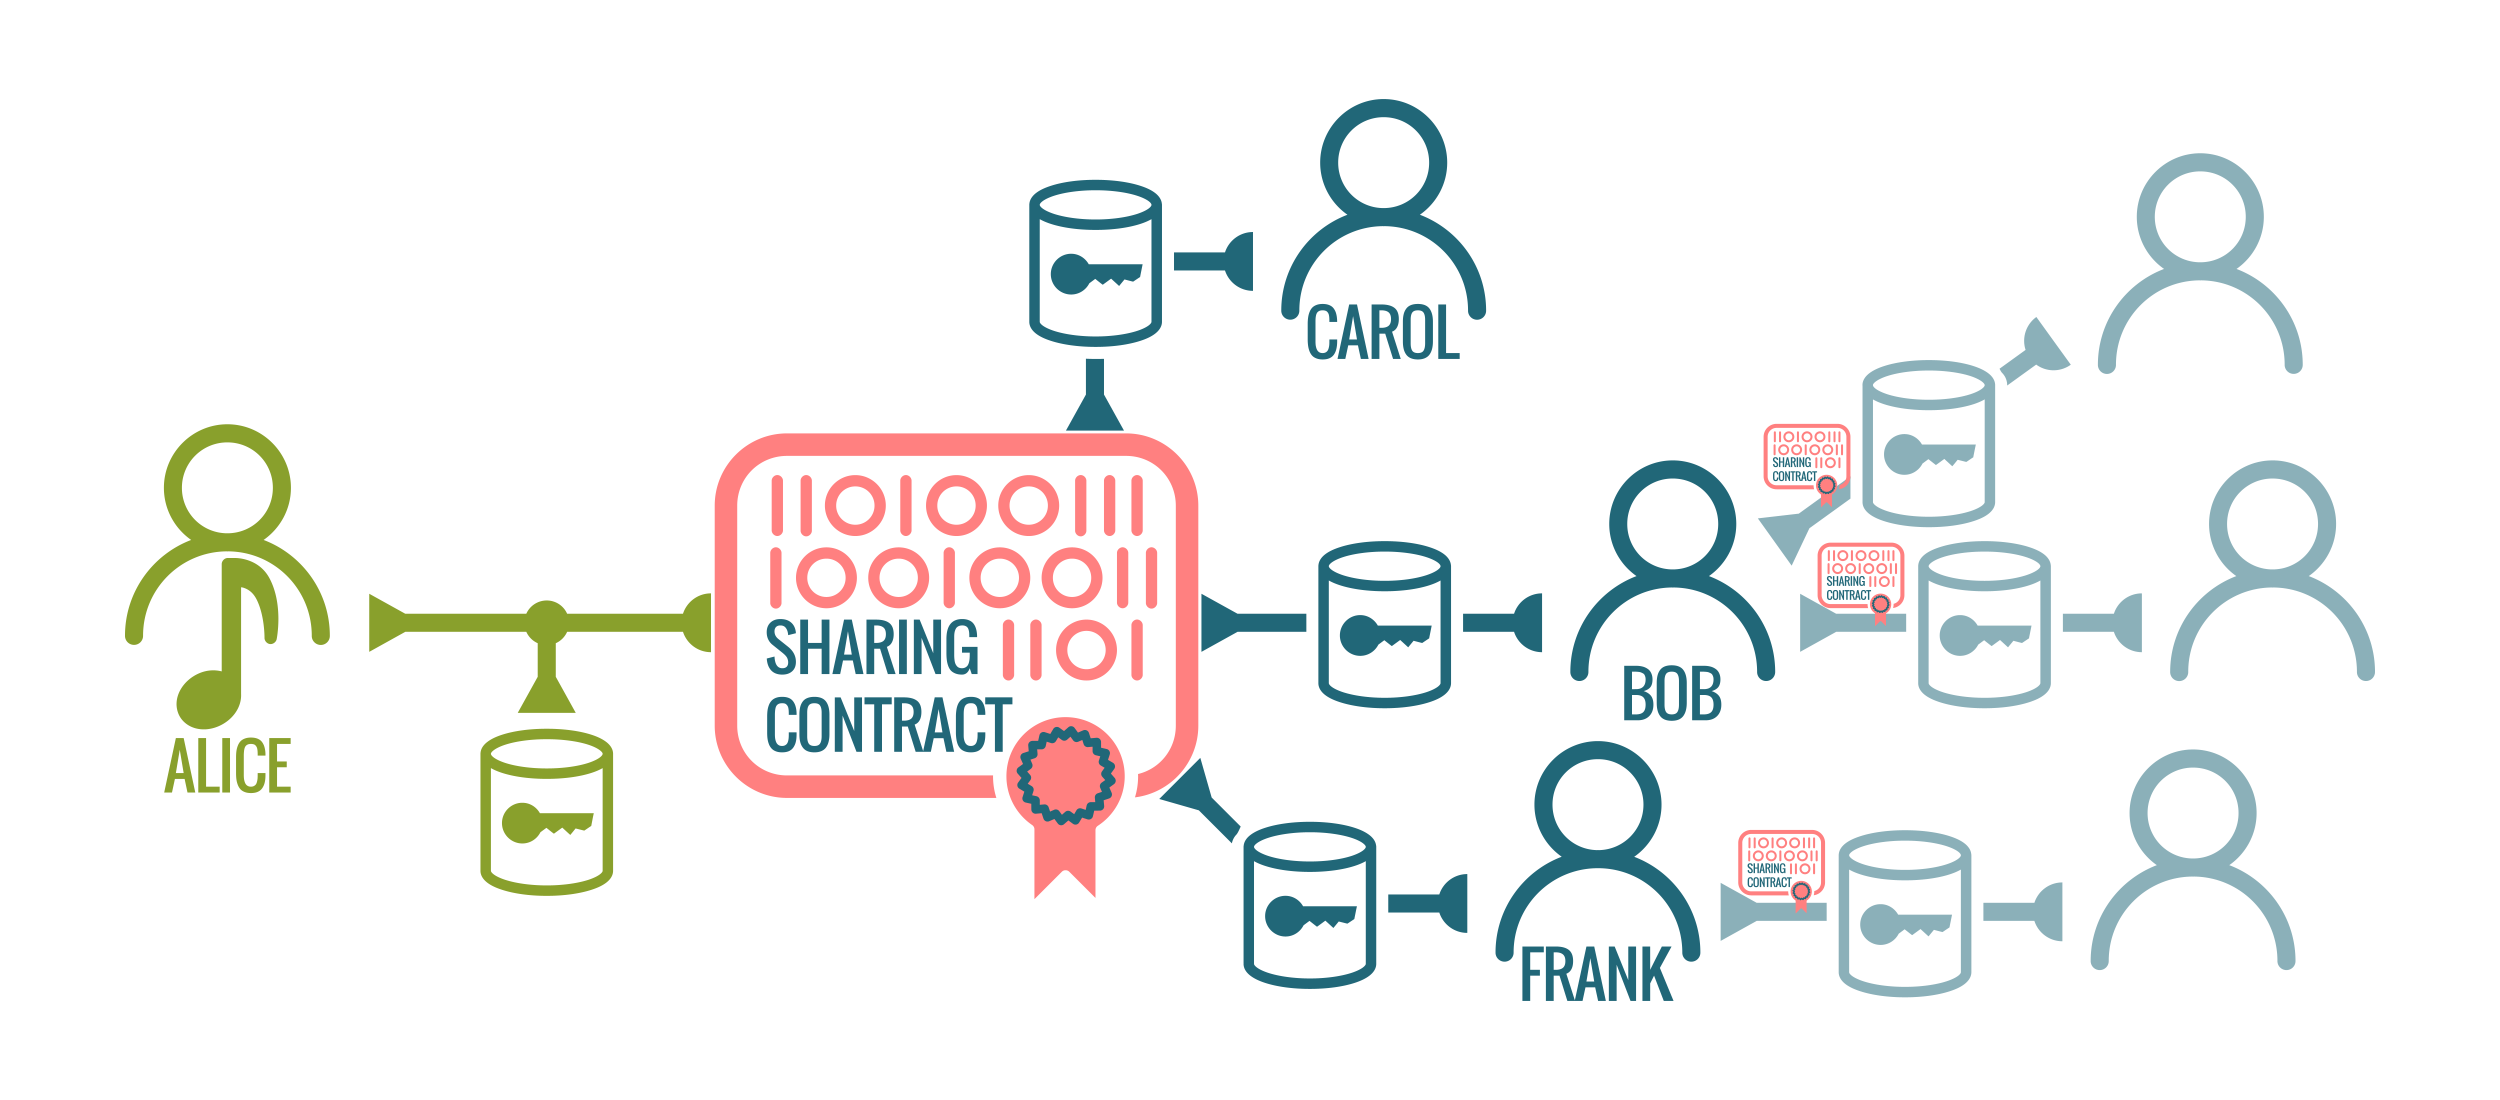 <svg xmlns="http://www.w3.org/2000/svg" height="440" width="1000">
    <g font-weight="400">
        <path d="M454.8 247.813c-1.183.016-2.245 1.109-2.227 2.292v19.837c.001 1.183 1.078 2.257 2.26 2.257 1.182 0 2.259-1.074 2.26-2.257v-19.837c.019-1.205-1.087-2.31-2.292-2.292zm-20.196.026c-6.7 0-12.18 5.48-12.18 12.181 0 6.701 5.48 12.182 12.18 12.182 6.701 0 12.182-5.48 12.182-12.182 0-6.7-5.48-12.18-12.182-12.18zm0 4.515a7.632 7.632 0 0 1 7.667 7.666 7.632 7.632 0 0 1-7.667 7.667 7.632 7.632 0 0 1-7.666-7.667 7.632 7.632 0 0 1 7.666-7.666zm-20.259-4.54c-1.183.015-2.245 1.108-2.227 2.291v19.837c0 1.184 1.076 2.26 2.26 2.26 1.183 0 2.26-1.076 2.26-2.26v-19.837c.018-1.205-1.088-2.31-2.293-2.292zm-10.98 0c-1.183.015-2.245 1.108-2.227 2.291v19.837c0 1.184 1.076 2.26 2.26 2.26 1.183 0 2.26-1.076 2.26-2.26v-19.837c.018-1.205-1.088-2.31-2.293-2.292zm57.219-28.903c-1.184.016-2.246 1.109-2.228 2.292v19.85c-.075 1.226 1.025 2.397 2.254 2.397 1.228 0 2.329-1.17 2.253-2.397v-19.85c.019-1.2-1.078-2.304-2.28-2.292zm-11.566 0c-1.184.016-2.246 1.109-2.228 2.292v19.85c.001 1.182 1.078 2.257 2.26 2.257 1.182 0 2.258-1.075 2.26-2.257v-19.85c.019-1.205-1.087-2.311-2.292-2.292zm-20.193.033c-6.7 0-12.18 5.48-12.18 12.18 0 6.702 5.48 12.182 12.18 12.182 6.701 0 12.182-5.48 12.182-12.181 0-6.701-5.48-12.181-12.182-12.181zm0 4.515a7.632 7.632 0 0 1 7.667 7.666 7.632 7.632 0 0 1-7.667 7.666 7.632 7.632 0 0 1-7.666-7.666 7.632 7.632 0 0 1 7.666-7.666zm-28.895-4.515c-6.701 0-12.181 5.48-12.181 12.18 0 6.702 5.48 12.182 12.181 12.182 6.7 0 12.181-5.48 12.181-12.181 0-6.701-5.48-12.181-12.181-12.181zm0 4.515a7.632 7.632 0 0 1 7.666 7.666 7.632 7.632 0 0 1-7.666 7.666 7.632 7.632 0 0 1-7.666-7.666 7.632 7.632 0 0 1 7.666-7.666zm-20.257-4.548c-1.184.015-2.246 1.108-2.227 2.292v19.85c0 1.183 1.076 2.26 2.26 2.26 1.183 0 2.26-1.077 2.26-2.26v-19.85c.018-1.205-1.088-2.311-2.293-2.292zm-20.197.033c-6.7 0-12.18 5.48-12.18 12.18 0 6.702 5.48 12.182 12.18 12.182 6.701 0 12.182-5.48 12.182-12.181 0-6.701-5.48-12.181-12.182-12.181zm0 4.515a7.632 7.632 0 0 1 7.667 7.666 7.632 7.632 0 0 1-7.667 7.666 7.632 7.632 0 0 1-7.666-7.666 7.632 7.632 0 0 1 7.666-7.666zm-28.895-4.515c-6.7 0-12.181 5.48-12.181 12.18 0 6.702 5.48 12.182 12.181 12.182 6.701 0 12.181-5.48 12.181-12.181 0-6.701-5.48-12.181-12.18-12.181zm0 4.515a7.632 7.632 0 0 1 7.666 7.666 7.632 7.632 0 0 1-7.666 7.666 7.632 7.632 0 0 1-7.666-7.666 7.632 7.632 0 0 1 7.666-7.666zm-20.253-4.548c-1.184.015-2.246 1.108-2.227 2.292v19.85c-.076 1.226 1.025 2.397 2.253 2.397 1.229 0 2.33-1.17 2.253-2.397v-19.85c.019-1.2-1.078-2.304-2.279-2.292zm144.473-28.89c-1.184.016-2.246 1.11-2.228 2.293v19.837c.001 1.182 1.078 2.257 2.26 2.257 1.182 0 2.259-1.075 2.26-2.257v-19.837c.019-1.206-1.087-2.311-2.292-2.293zm-10.98 0c-1.184.016-2.246 1.11-2.228 2.293v19.837c0 1.183 1.077 2.26 2.26 2.26 1.183 0 2.26-1.077 2.26-2.26v-19.837c.019-1.206-1.087-2.311-2.292-2.293zm-11.567 0c-1.179.023-2.232 1.113-2.214 2.293v19.837c-.075 1.226 1.025 2.396 2.254 2.396 1.228 0 2.329-1.17 2.253-2.396v-19.837c.019-1.206-1.087-2.311-2.293-2.293zm-20.766.027c-6.7 0-12.181 5.48-12.181 12.181 0 6.701 5.48 12.182 12.181 12.182 6.701 0 12.181-5.48 12.181-12.182 0-6.7-5.48-12.18-12.18-12.18zm0 4.515a7.632 7.632 0 0 1 7.666 7.666 7.632 7.632 0 0 1-7.666 7.667 7.632 7.632 0 0 1-7.666-7.667 7.632 7.632 0 0 1 7.666-7.666zm-28.895-4.515c-6.701 0-12.181 5.48-12.181 12.181 0 6.701 5.48 12.182 12.18 12.182 6.702 0 12.182-5.48 12.182-12.182 0-6.7-5.48-12.18-12.181-12.18zm0 4.515a7.632 7.632 0 0 1 7.666 7.666 7.632 7.632 0 0 1-7.666 7.667 7.632 7.632 0 0 1-7.667-7.667 7.632 7.632 0 0 1 7.667-7.666zm-20.256-4.542c-1.184.016-2.246 1.11-2.228 2.293v19.837c0 1.183 1.077 2.26 2.26 2.26 1.183 0 2.26-1.077 2.26-2.26v-19.837c.019-1.206-1.087-2.311-2.292-2.293zm-20.198.027c-6.7 0-12.181 5.48-12.181 12.182 0 6.7 5.48 12.18 12.181 12.18 6.701 0 12.181-5.48 12.181-12.18 0-6.701-5.48-12.182-12.18-12.182zm0 4.515a7.632 7.632 0 0 1 7.667 7.667 7.632 7.632 0 0 1-7.667 7.666 7.632 7.632 0 0 1-7.666-7.666 7.632 7.632 0 0 1 7.666-7.667zm-19.685-4.542c-1.179.023-2.232 1.113-2.214 2.293v19.837c-.076 1.226 1.025 2.396 2.253 2.396 1.229 0 2.33-1.17 2.254-2.396v-19.837c.018-1.206-1.087-2.311-2.293-2.293zm-11.553 0c-1.183.016-2.245 1.11-2.227 2.293v19.837c0 1.182 1.077 2.257 2.26 2.257 1.182 0 2.258-1.075 2.26-2.257v-19.837c.018-1.206-1.088-2.311-2.293-2.293zm3.913-16.664c-15.944 0-28.928 12.97-28.928 28.915v87.984c0 15.944 12.984 28.915 28.928 28.915h83.732a28.673 28.673 0 0 1-1.329-8.662c0-.114.012-.225.013-.338h-82.416c-11.113 0-19.928-8.803-19.928-19.915v-87.984c0-11.112 8.815-19.915 19.928-19.915h135.597c11.113 0 19.915 8.803 19.915 19.915v87.984c0 9.451-6.368 17.24-15.109 19.355.01.3.026.596.026.898 0 2.937-.442 5.772-1.263 8.44 14.268-1.762 25.347-13.957 25.347-28.693v-87.984c0-15.944-12.971-28.915-28.916-28.915H314.814zm111.41 113.499c-13.085 0-23.653 10.568-23.653 23.653 0 8.12 4.083 15.25 10.302 19.512.553.377.9 1.037.9 1.706v27.938l10.992-10.993c.763-.764 2.154-.764 2.918 0l10.51 10.511v-27.13a2.1 2.1 0 0 1 .939-1.733c6.472-4.221 10.758-11.496 10.758-19.81 0-13.085-10.58-23.654-23.666-23.654z" color="#000" fill="#ff8080" overflow="visible"/>
        <path d="M312.15 247.62c-1.644 0-2.978.475-3.975 1.422-.996.948-1.49 2.236-1.49 3.84 0 1.101.211 2.069.632 2.936a6.15 6.15 0 0 0 1.717 2.122l3.884 3.117c.364.292.647.543.858.745.21.195.464.458.723.79.259.325.443.688.564 1.085.13.388.204.803.204 1.264 0 1.556-.794 2.349-2.35 2.349-1.919 0-2.962-1.564-3.116-4.675l-3.094.79c.122 1.993.688 3.548 1.717 4.698 1.037 1.15 2.534 1.739 4.494 1.739 1.66 0 2.994-.456 3.975-1.355.988-.9 1.468-2.153 1.468-3.749 0-2.333-1.02-4.33-3.094-6.007l-3.907-3.117c-1.037-.826-1.559-1.848-1.559-3.071 0-.745.205-1.326.61-1.74.405-.42.994-.631 1.74-.631.93 0 1.621.304 2.1.903.485.591.81 1.383.948 2.371.032.276.06.472.068.61l3.094-.768c-.033-.3-.044-.53-.068-.7-.243-1.58-.897-2.8-1.942-3.658-1.037-.867-2.435-1.31-4.2-1.31zm72.764 0c-4.228 0-6.346 2.664-6.346 7.994v5.51c0 1.086.053 2.057.158 2.891.106.835.29 1.618.565 2.372.275.753.645 1.388 1.107 1.874.461.486 1.077.868 1.806 1.152.737.283 1.6.429 2.597.429 1.467 0 2.487-.85 3.094-2.552l.79 2.326h2.327v-10.863h-6.21v2.304h3.093v.79c0 .624-.019 1.163-.067 1.649-.04.486-.12.974-.249 1.468-.13.494-.315.918-.542 1.242-.219.316-.522.565-.903.768-.38.202-.814.316-1.333.316a3.3 3.3 0 0 1-1.174-.203 2.295 2.295 0 0 1-.836-.587 4.138 4.138 0 0 1-.564-.859 4.693 4.693 0 0 1-.339-1.106 15.051 15.051 0 0 1-.158-1.288 18.375 18.375 0 0 1-.045-1.4v-7c0-.705.038-1.326.135-1.852.098-.535.27-1.03.497-1.468.235-.446.564-.767.994-.994.437-.235.971-.361 1.603-.361.462 0 .865.065 1.197.203.34.13.61.315.813.542.203.219.361.502.474.858.122.357.208.734.249 1.107.048.364.06.8.068 1.31v.654h3.116c0-.3.008-.531 0-.677-.04-1.029-.194-1.932-.429-2.71-.235-.786-.577-1.472-1.039-2.055-.462-.583-1.061-1.01-1.806-1.31-.746-.308-1.63-.474-2.643-.474zm-64.814.226v21.77h3.116v-10.117h5.443v10.117h3.116v-21.77h-3.116v9.327h-5.443v-9.327H320.1zm17.524 0l-4.674 21.77h3.116l1.152-5.443h3.907l1.152 5.443h3.116l-4.675-21.77h-3.094zm8.966 0v21.77h3.094v-10.117h2.349l3.116 10.117h3.094l-3.5-10.885c.89-.324 1.57-.932 2.032-1.807.462-.875.7-1.956.7-3.252 0-2.09-.587-3.572-1.761-4.471-1.175-.9-2.923-1.355-5.24-1.355h-3.884zm13.03 0v21.77h3.117v-21.77h-3.116zm5.918 0v21.77h3.094V255.14l5.578 14.476h2.213v-21.77h-3.117v13.46l-5.442-13.46h-2.326zm-15.854 2.326h.79c1.297 0 2.266.284 2.914.835.648.543.97 1.426.97 2.665 0 1.24-.322 2.137-.97 2.688-.648.542-1.617.813-2.914.813h-.79v-7.001zm-10.501 2.326l1.535 9.35h-3.094l1.559-9.35zm-26.355 26.242c-.916 0-1.72.125-2.417.384-.697.259-1.248.608-1.694 1.061a5.318 5.318 0 0 0-1.106 1.716 9.47 9.47 0 0 0-.587 2.191c-.114.778-.158 1.662-.158 2.642v6.21c0 .981.044 1.843.158 2.62a9.77 9.77 0 0 0 .587 2.214 5.5 5.5 0 0 0 1.106 1.716c.446.454.997.802 1.694 1.061.697.26 1.501.384 2.417.384 1.069 0 2.001-.156 2.755-.496a4.14 4.14 0 0 0 1.784-1.49 6.605 6.605 0 0 0 .971-2.26c.203-.85.294-1.832.294-2.958v-.79h-3.117v.79c0 .535-.013.995-.045 1.4-.033.405-.09.813-.203 1.243-.106.429-.258.786-.452 1.061-.186.275-.458.5-.79.677-.333.179-.736.271-1.197.271-.462 0-.849-.078-1.197-.248a2.445 2.445 0 0 1-.836-.7 3.644 3.644 0 0 1-.497-1.039 7.056 7.056 0 0 1-.27-1.265c-.041-.42-.068-.881-.068-1.4v-7.791c0-.6.035-1.108.067-1.513.033-.413.098-.835.203-1.265.114-.43.272-.765.475-1.016.202-.26.479-.47.835-.632.365-.162.785-.226 1.288-.226.388 0 .747.024 1.038.113.292.08.514.22.7.406.195.178.353.391.475.61.13.21.229.466.293.79.065.324.112.641.136.949.024.3.037.655.045 1.084v.7h3.117c0-.324.008-.569 0-.723-.04-1.029-.18-1.918-.407-2.687a6.025 6.025 0 0 0-.994-2.033 4.07 4.07 0 0 0-1.761-1.332c-.737-.3-1.63-.43-2.642-.43zm12.94 0c-1.094 0-2.037.158-2.823.474-.778.316-1.39.768-1.852 1.4a6.178 6.178 0 0 0-1.016 2.213c-.21.851-.316 1.862-.316 3.004v7.904c0 1.142.105 2.137.316 3.004.21.859.554 1.596 1.016 2.236a4.335 4.335 0 0 0 1.852 1.468c.786.332 1.73.496 2.823.496 1.085 0 2-.164 2.778-.496.786-.34 1.412-.828 1.874-1.468.462-.648.806-1.4 1.016-2.259.22-.866.34-1.855.34-2.98v-7.905c0-2.3-.484-4.07-1.424-5.285-.94-1.215-2.462-1.806-4.584-1.806zm62.579 0c-.915 0-1.72.125-2.416.384-.697.259-1.271.608-1.717 1.061a5.318 5.318 0 0 0-1.106 1.716c-.276.681-.452 1.413-.565 2.191-.113.778-.18 1.662-.18 2.642v6.21c0 .981.067 1.843.18 2.62.113.778.29 1.525.565 2.214a5.5 5.5 0 0 0 1.106 1.716c.446.454 1.02.802 1.717 1.061.696.26 1.5.384 2.416.384 1.07 0 1.98-.156 2.733-.496a4.14 4.14 0 0 0 1.784-1.49 6.605 6.605 0 0 0 .97-2.26c.203-.85.294-1.832.294-2.958v-.79h-3.094v.79c0 .535-.012.995-.045 1.4a7.062 7.062 0 0 1-.226 1.243c-.105.429-.257.786-.451 1.061-.187.275-.436.5-.768.677-.332.179-.735.271-1.197.271-.462 0-.871-.078-1.22-.248a2.446 2.446 0 0 1-.835-.7 3.644 3.644 0 0 1-.497-1.039 7.05 7.05 0 0 1-.271-1.265c-.04-.42-.045-.881-.045-1.4v-7.791c0-.6.013-1.108.045-1.513.032-.413.098-.835.203-1.265.114-.43.272-.765.474-1.016.203-.26.48-.47.836-.632.365-.162.808-.226 1.31-.226.389 0 .725.024 1.016.113.292.08.537.22.723.406.194.178.353.391.474.61.13.21.229.466.294.79.065.324.11.641.135.949.025.3.037.655.045 1.084v.7h3.094c0-.324.008-.569 0-.723-.04-1.029-.18-1.918-.406-2.687a6.025 6.025 0 0 0-.994-2.033 4.07 4.07 0 0 0-1.761-1.332c-.738-.3-1.607-.43-2.62-.43zm-54.426.203v21.77h3.116v-14.475l5.556 14.476h2.213v-21.77h-3.117v13.459l-5.442-13.46h-2.326zm11.879 0v2.778h3.884v18.993h3.116V281.72h3.885v-2.778H345.8zm11.879 0v21.77h3.116V290.62h2.326l3.14 10.095h6.074l1.152-5.443h3.907l1.152 5.443h3.116l-4.675-21.77h-3.093l-4.63 21.521-3.41-10.637c.89-.324 1.57-.909 2.032-1.784.462-.875.678-1.978.678-3.274 0-2.09-.587-3.573-1.762-4.472-1.174-.9-2.922-1.355-5.24-1.355h-3.883zm36.404 0v2.778h3.885v18.993h3.116V281.72h3.884v-2.778h-10.885zm-68.315 2.349c1.102 0 1.845.302 2.258.926.413.623.633 1.559.633 2.823v9.462c0 1.28-.211 2.257-.633 2.913-.413.657-1.164.971-2.258.971s-1.86-.314-2.281-.97c-.413-.657-.61-1.634-.61-2.914v-9.462c0-1.264.197-2.2.61-2.823.413-.624 1.18-.926 2.281-.926zm35.027 0h.768c1.296 0 2.265.262 2.913.813.648.543.971 1.425.971 2.665 0 1.239-.323 2.136-.97 2.687-.649.543-1.618.813-2.914.813h-.768v-6.978zm14.657 2.326l1.535 9.327h-3.093l1.558-9.327zm52.89 6.865a1.7 1.7 0 0 0-1.016.43l-1.716 1.512-1.852-1.332a1.7 1.7 0 0 0-2.462.497l-1.174 1.987-2.168-.7a1.7 1.7 0 0 0-2.19 1.242l-.497 2.236h-2.281a1.7 1.7 0 0 0-1.694 1.852l.203 2.303-2.168.7a1.7 1.7 0 0 0-1.039 2.281l.926 2.1-1.852 1.356a1.7 1.7 0 0 0-.27 2.506l1.512 1.717-1.355 1.852a1.7 1.7 0 0 0 .52 2.461l1.965 1.175-.7 2.168a1.7 1.7 0 0 0 1.242 2.19l2.235.497.023 2.281a1.7 1.7 0 0 0 1.852 1.694l2.28-.204.723 2.168a1.7 1.7 0 0 0 2.281 1.04l2.1-.904 1.356 1.83a1.7 1.7 0 0 0 2.484.27l1.739-1.513 1.852 1.355a1.7 1.7 0 0 0 2.461-.52l1.174-1.964 2.168.7a1.7 1.7 0 0 0 2.168-1.242l.52-2.236 2.28-.022a1.7 1.7 0 0 0 1.695-1.852l-.204-2.281 2.168-.723a1.7 1.7 0 0 0 1.017-2.28l-.904-2.101 1.852-1.355a1.7 1.7 0 0 0 .271-2.484l-1.513-1.74 1.332-1.85a1.7 1.7 0 0 0-.496-2.463l-1.988-1.174.7-2.168a1.7 1.7 0 0 0-1.242-2.168l-2.235-.52v-2.28a1.7 1.7 0 0 0-1.852-1.694l-2.304.203-.7-2.168a1.7 1.7 0 0 0-2.28-1.016l-2.101.903-1.355-1.852a1.7 1.7 0 0 0-1.49-.7zm-.158 4.2l1.062 1.446a1.7 1.7 0 0 0 2.032.565l1.649-.7.542 1.693a1.7 1.7 0 0 0 1.784 1.152l1.784-.158v1.784a1.7 1.7 0 0 0 1.333 1.649l1.738.406-.542 1.694a1.7 1.7 0 0 0 .746 1.987l1.535.904-1.038 1.445a1.7 1.7 0 0 0 .09 2.123l1.197 1.355-1.446 1.039a1.7 1.7 0 0 0-.564 2.055l.7 1.626-1.694.564a1.7 1.7 0 0 0-1.152 1.762l.158 1.784h-1.784a1.7 1.7 0 0 0-1.648 1.333l-.384 1.761-1.716-.565a1.7 1.7 0 0 0-1.988.746l-.903 1.535-1.446-1.038a1.7 1.7 0 0 0-2.122.112l-1.333 1.175-1.061-1.446a1.7 1.7 0 0 0-2.033-.564l-1.648.723-.565-1.694a1.7 1.7 0 0 0-1.761-1.175l-1.785.159v-1.785a1.7 1.7 0 0 0-1.332-1.648l-1.739-.384.542-1.694a1.7 1.7 0 0 0-.745-1.987l-1.558-.926 1.061-1.445a1.7 1.7 0 0 0-.113-2.1l-1.174-1.333 1.445-1.062a1.7 1.7 0 0 0 .565-2.055l-.7-1.648 1.67-.542a1.7 1.7 0 0 0 1.175-1.784l-.158-1.785h1.784a1.7 1.7 0 0 0 1.649-1.332l.384-1.739 1.693.542a1.7 1.7 0 0 0 1.988-.745l.926-1.536 1.445 1.039a1.7 1.7 0 0 0 2.1-.09l1.355-1.197z" fill="#216778" />
        <path d="M90.967 169.706c-13.995 0-25.407 11.435-25.407 25.43 0 8.61 4.322 16.24 10.908 20.844C61.018 221.85 50 236.803 50 254.282a3.614 3.614 0 1 0 7.227 0c0-18.547 14.86-33.534 33.356-33.74.128.002.256.023.384.023s.256-.021.384-.023c18.497.206 33.356 15.193 33.356 33.74a3.614 3.614 0 1 0 7.226 0c0-17.487-11.029-32.437-26.49-38.302 6.592-4.604 10.93-12.23 10.93-20.844 0-13.995-11.412-25.43-25.406-25.43zm0 7.25c10.089 0 18.18 8.09 18.18 18.18 0 10.088-8.091 18.18-18.18 18.18a18.137 18.137 0 0 1-18.202-18.18 18.137 18.137 0 0 1 18.202-18.18zm-.068 46.25c-1.204.121-2.221 1.252-2.213 2.462v42.887c-2.804-.72-5.955-.552-8.988.745-6.528 2.79-10.64 9.539-8.514 15.695 1.062 3.079 3.609 5.26 6.572 6.188 2.962.93 6.379.718 9.643-.677 5.568-2.38 9.3-7.524 9.033-12.918-.003-.053.004-.105 0-.158v-42.525c.302.062.506.048.858.158 1.765.55 3.802 1.682 5.33 4.675 3.272 6.41 3.184 15.357 3.184 15.357-.04 1.23.989 2.404 2.214 2.53 1.224.124 2.457-.82 2.664-2.033 0 0 2.785-13.774-2.935-24.368-4.42-8.184-13.509-8.024-13.776-8.017h-2.823a2.573 2.573 0 0 0-.249 0zm9.485 71.817c-.915 0-1.72.124-2.416.383-.697.26-1.271.608-1.717 1.062-.445.454-.8 1.028-1.084 1.716a9.47 9.47 0 0 0-.587 2.19c-.113.779-.158 1.663-.158 2.643v6.21c0 .98.045 1.843.158 2.62a9.77 9.77 0 0 0 .587 2.213c.284.68.639 1.255 1.084 1.717.446.453 1.02.802 1.717 1.061.697.26 1.5.384 2.416.384 1.07 0 1.98-.156 2.733-.497.761-.34 1.37-.842 1.807-1.49a6.605 6.605 0 0 0 .97-2.259c.203-.85.294-1.832.294-2.958v-.79h-3.116v.79c0 .535-.013.995-.045 1.4a7.061 7.061 0 0 1-.226 1.242c-.106.43-.235.786-.43 1.062-.186.275-.458.499-.79.677-.332.178-.735.271-1.197.271-.462 0-.848-.078-1.197-.248a2.445 2.445 0 0 1-.835-.7 3.644 3.644 0 0 1-.497-1.04 7.056 7.056 0 0 1-.271-1.264c-.04-.421-.068-.882-.068-1.4v-7.791c0-.6.036-1.086.068-1.49.032-.414.098-.836.203-1.266.114-.429.272-.787.474-1.038.203-.26.48-.47.836-.633.365-.162.785-.226 1.287-.226.39 0 .747.047 1.04.136.29.081.513.198.7.384.194.178.352.39.473.61.13.21.23.466.294.79.065.324.111.64.136.949.024.3.037.677.045 1.106v.678h3.116c0-.324.008-.546 0-.7-.04-1.03-.18-1.94-.406-2.71a6.025 6.025 0 0 0-.994-2.033c-.437-.583-1.024-1.01-1.761-1.31-.738-.3-1.63-.451-2.643-.451zm-30.036.203l-4.675 21.793h3.117l1.174-5.443h3.885L75 317.02h3.117l-4.652-21.793h-3.117zm8.966 0v21.793h8.559v-2.349H82.43v-19.444h-3.116zm9.598 0v21.793h3.094v-21.793h-3.094zm18.79 0v21.793h8.559v-2.349h-5.443v-7.769h3.884v-2.326h-3.884v-7h5.443v-2.35h-8.56zM71.905 299.9l1.559 9.327h-3.117l1.558-9.327zM284.395 237.344c-5.239 0-9.676 3.422-11.201 8.153h-46.342a8.908 8.908 0 0 0-8.153-5.307 8.937 8.937 0 0 0-8.175 5.307h-48.419l-14.408-7.995v23.239l14.43-8.017h48.397a8.988 8.988 0 0 0 4.562 4.561v13.438l-7.995 14.43h23.216l-7.994-14.43v-13.438a8.958 8.958 0 0 0 4.54-4.561h46.34c1.526 4.73 5.963 8.152 11.202 8.152v-23.532zM218.699 291.5c-6.933 0-13.21.884-17.93 2.417-2.361.766-4.321 1.694-5.85 2.868-1.433 1.1-2.572 2.58-2.71 4.381a2.091 2.091 0 0 0-.023.362v46.793c0 1.965 1.205 3.568 2.733 4.742 1.528 1.175 3.512 2.079 5.872 2.846 4.72 1.534 10.975 2.439 17.909 2.439 6.933 0 13.211-.905 17.93-2.44 2.36-.766 4.344-1.67 5.873-2.845 1.528-1.174 2.732-2.777 2.732-4.742v-46.793a2.091 2.091 0 0 0-.022-.407 2.091 2.091 0 0 0 0-.022c-.162-1.772-1.295-3.227-2.71-4.314-1.53-1.174-3.49-2.101-5.85-2.868-4.72-1.533-11.02-2.416-17.953-2.416zm0 4.178c6.566 0 12.519.874 16.644 2.214 2.063.67 3.663 1.487 4.608 2.213.876.673 1.083 1.11 1.106 1.355.002.019 0 .051 0 .068 0 .226-.162.72-1.106 1.445-.945.725-2.545 1.52-4.608 2.19-4.125 1.34-10.078 2.214-16.644 2.214-6.565 0-12.495-.873-16.621-2.214-2.063-.67-3.662-1.465-4.607-2.19-.945-.726-1.107-1.22-1.107-1.445 0-.227.162-.698 1.107-1.423.945-.726 2.544-1.543 4.607-2.213 4.126-1.34 10.056-2.214 16.621-2.214zm-22.335 11.563c1.264.73 2.734 1.355 4.404 1.897 4.72 1.533 10.998 2.417 17.931 2.417 6.933 0 13.234-.884 17.954-2.417 1.67-.542 3.143-1.168 4.404-1.897v41.08c0 .226-.162.697-1.106 1.422-.945.726-2.545 1.52-4.608 2.191-4.125 1.34-10.078 2.236-16.644 2.236-6.565 0-12.496-.895-16.621-2.236-2.063-.67-3.662-1.465-4.607-2.19-.945-.726-1.107-1.197-1.107-1.423 0-.172.01-.177 0-.046a2.091 2.091 0 0 0 0-.158V307.24zm12.58 13.867c-4.486 0-8.153 3.643-8.153 8.13 0 4.486 3.666 8.152 8.152 8.152 3.167 0 5.881-1.84 7.227-4.494l2.394-1.761 2.303 1.829.7.52.678-.498 2.665-1.942 2.303 2.123.904.813.768-.926 1.355-1.671 2.98.745.497.113.407-.27 1.965-1.333.406-.249.09-.474.633-3.275.293-1.355H215.967c-1.401-2.473-3.99-4.177-7.024-4.177z" color="#000" fill="#89a02c" overflow="visible"/>
        <path d="M669.106 184.16c-13.995 0-25.407 11.435-25.407 25.429 0 8.61 4.322 16.24 10.908 20.845-15.451 5.87-26.468 20.822-26.468 38.301a3.614 3.614 0 1 0 7.227 0c0-18.546 14.859-33.534 33.356-33.74.127.002.255.023.384.023.128 0 .256-.02.383-.023 18.497.206 33.356 15.194 33.356 33.74a3.614 3.614 0 1 0 7.227 0c0-17.486-11.03-32.436-26.49-38.301 6.591-4.605 10.93-12.23 10.93-20.845 0-13.994-11.412-25.43-25.406-25.43zm0 7.25c10.088 0 18.18 8.09 18.18 18.179 0 10.089-8.092 18.18-18.18 18.18a18.137 18.137 0 0 1-18.203-18.18 18.137 18.137 0 0 1 18.203-18.18zm-115.222 25.044c-6.933 0-13.21.884-17.931 2.417-2.36.766-4.343 1.671-5.872 2.845-1.433 1.1-2.572 2.603-2.71 4.404a2.091 2.091 0 0 0-.022.339v46.792c0 1.967 1.204 3.592 2.732 4.766 1.529 1.174 3.512 2.078 5.872 2.846 4.72 1.534 10.998 2.439 17.931 2.439 6.933 0 13.212-.905 17.932-2.44 2.36-.767 4.32-1.67 5.849-2.845 1.528-1.174 2.755-2.8 2.755-4.765v-46.793a2.1 2.1 0 0 0-.045-.407c-.163-1.77-1.295-3.25-2.71-4.336-1.529-1.174-3.49-2.079-5.85-2.845-4.72-1.533-10.998-2.417-17.93-2.417zm0 4.178c6.566 0 12.496.874 16.622 2.214 2.063.67 3.685 1.465 4.63 2.19.921.708 1.076 1.19 1.083 1.423v.022c0 .227-.139.698-1.084 1.423-.944.726-2.566 1.52-4.63 2.19-4.125 1.34-10.055 2.237-16.62 2.237-6.567 0-12.519-.896-16.645-2.236-2.063-.67-3.662-1.465-4.607-2.19-.945-.726-1.106-1.197-1.106-1.424v-.022c.008-.233.184-.715 1.106-1.423.945-.725 2.544-1.52 4.607-2.19 4.126-1.34 10.078-2.214 16.644-2.214zm-22.357 11.563c1.264.73 2.756 1.355 4.426 1.897 4.72 1.533 10.998 2.417 17.931 2.417 6.933 0 13.211-.884 17.932-2.417 1.67-.542 3.142-1.168 4.403-1.897v41.057c0 .226-.161.72-1.106 1.445-.945.726-2.545 1.52-4.607 2.19-4.125 1.342-10.056 2.237-16.622 2.237-6.565 0-12.519-.895-16.644-2.236-2.062-.67-3.662-1.465-4.607-2.19-.945-.727-1.106-1.22-1.106-1.446 0-.171.01-.177 0-.045a2.091 2.091 0 0 0 0-.136v-40.876zm85.298 5.15c-5.24 0-9.676 3.42-11.202 8.152H585.23v7.227h20.393c1.526 4.73 5.963 8.152 11.202 8.152v-23.532zm-136.247.157v23.239l14.454-8.017h27.506v-7.227H495.01l-14.43-7.995zm63.528 8.537c-4.486 0-8.153 3.666-8.153 8.152 0 4.487 3.666 8.153 8.153 8.153 3.167 0 5.903-1.84 7.249-4.494l2.371-1.761 2.304 1.829.7.52.677-.498 2.665-1.942 2.326 2.123.881.813.768-.948 1.378-1.672 2.958.768.497.113.406-.27 1.988-1.333.384-.249.09-.474.655-3.275.27-1.355H551.13c-1.4-2.473-3.99-4.2-7.023-4.2zm124.593 20.077c-1.094 0-2.037.158-2.823.474-.778.316-1.39.79-1.852 1.423a6.178 6.178 0 0 0-1.016 2.213c-.21.85-.316 1.839-.316 2.98v7.905c0 1.142.105 2.137.316 3.004.21.858.555 1.618 1.016 2.258.462.64 1.074 1.113 1.852 1.445.786.333 1.73.497 2.823.497 1.086 0 2.023-.164 2.8-.497a4.348 4.348 0 0 0 1.852-1.468c.462-.648.806-1.4 1.017-2.258.218-.867.338-1.855.338-2.98v-7.905c0-2.3-.483-4.07-1.422-5.285-.94-1.215-2.463-1.806-4.585-1.806zm-19.015.203v21.793h5.465c1.92 0 3.43-.561 4.54-1.671 1.117-1.118 1.67-2.642 1.67-4.562 0-1.54-.323-2.72-.97-3.546-.649-.834-1.618-1.467-2.914-1.897 1.199-.332 2.09-.853 2.665-1.558.575-.713.858-1.756.858-3.117 0-.94-.173-1.756-.497-2.461-.316-.705-.755-1.265-1.355-1.694a6.224 6.224 0 0 0-2.077-.971c-.794-.21-1.706-.316-2.71-.316h-4.675zm27.168 0v21.793h5.442c1.92 0 3.43-.561 4.54-1.671 1.118-1.118 1.693-2.642 1.693-4.562 0-1.54-.323-2.72-.97-3.546-.649-.834-1.618-1.467-2.914-1.897 1.199-.332 2.067-.853 2.642-1.558.575-.713.881-1.756.881-3.117 0-.94-.173-1.756-.497-2.461a4.109 4.109 0 0 0-1.377-1.694 6.224 6.224 0 0 0-2.078-.971c-.794-.21-1.683-.316-2.688-.316h-4.674zm-24.052 2.349c.551 0 .988-.008 1.287 0 .3.008.662.027 1.107.067.454.033.796.1 1.039.18.243.082.521.208.813.362.3.146.532.324.677.542.146.219.256.481.362.813.105.324.158.7.158 1.13 0 2.592-1.292 3.906-3.885 3.906H652.8v-7zm15.899 0c1.102 0 1.845.302 2.258.925.414.624.633 1.56.633 2.823v9.463c0 1.28-.211 2.257-.633 2.913-.413.656-1.164.971-2.258.971s-1.86-.315-2.28-.97c-.414-.657-.61-1.634-.61-2.914v-9.463c0-1.263.196-2.199.61-2.823.412-.623 1.178-.925 2.28-.925zm11.27 0c.55 0 .964-.008 1.264 0 .3.008.684.027 1.13.067.453.033.795.1 1.038.18.243.082.521.208.813.362.3.146.509.324.655.542.146.219.278.481.384.813.105.324.158.7.158 1.13 0 2.592-1.292 3.906-3.884 3.906h-1.559v-7zm-27.169 9.327h1.558c1.345 0 2.335.302 2.959.925.624.616.926 1.606.926 2.959s-.302 2.335-.926 2.958c-.624.616-1.614.926-2.959.926H652.8v-7.768zm27.168 0h1.558c1.345 0 2.335.302 2.959.925.624.616.926 1.606.926 2.959s-.302 2.335-.926 2.958c-.624.616-1.614.926-2.959.926h-1.558v-7.768zM553.478 39.625c-13.995 0-25.407 11.435-25.407 25.43 0 8.61 4.322 16.239 10.908 20.844-15.45 5.87-26.468 20.822-26.468 38.302a3.614 3.614 0 1 0 7.227 0c0-18.547 14.86-33.534 33.356-33.74.128.002.256.022.384.022s.256-.02.384-.022c18.496.206 33.356 15.193 33.356 33.74a3.614 3.614 0 1 0 7.226 0c0-17.487-11.029-32.437-26.49-38.302 6.592-4.604 10.93-12.23 10.93-20.845 0-13.994-11.412-25.429-25.406-25.429zm0 7.25c10.089 0 18.18 8.09 18.18 18.18 0 10.088-8.091 18.18-18.18 18.18a18.137 18.137 0 0 1-18.203-18.18 18.137 18.137 0 0 1 18.203-18.18zM438.257 71.92c-6.933 0-13.211.883-17.932 2.416-2.36.767-4.343 1.672-5.871 2.846-1.434 1.1-2.573 2.602-2.71 4.403a2.091 2.091 0 0 0-.023.34V128.716c0 1.966 1.204 3.591 2.733 4.765 1.528 1.175 3.511 2.079 5.871 2.846 4.72 1.534 10.999 2.439 17.932 2.439 6.933 0 13.211-.905 17.931-2.44 2.36-.766 4.32-1.67 5.85-2.845 1.528-1.174 2.754-2.799 2.754-4.765V81.924a2.1 2.1 0 0 0-.045-.406c-.162-1.771-1.295-3.25-2.71-4.336-1.529-1.174-3.489-2.08-5.849-2.846-4.72-1.533-10.998-2.416-17.931-2.416zm0 4.178c6.565 0 12.495.873 16.621 2.213 2.063.67 3.685 1.465 4.63 2.19.921.708 1.076 1.19 1.084 1.423v.023c0 .226-.14.697-1.084 1.423-.945.725-2.567 1.52-4.63 2.19-4.126 1.34-10.056 2.236-16.621 2.236-6.566 0-12.519-.896-16.644-2.236-2.063-.67-3.663-1.465-4.608-2.19-.944-.726-1.106-1.197-1.106-1.423v-.023c.008-.233.184-.714 1.106-1.423.945-.725 2.545-1.52 4.608-2.19 4.125-1.34 10.078-2.213 16.644-2.213zM415.899 87.66c1.264.73 2.756 1.355 4.426 1.897 4.72 1.534 10.999 2.417 17.932 2.417 6.933 0 13.21-.883 17.93-2.417 1.671-.542 3.143-1.167 4.405-1.897v41.057c0 .227-.162.72-1.107 1.446s-2.544 1.52-4.607 2.19c-4.125 1.341-10.056 2.236-16.621 2.236-6.566 0-12.52-.895-16.644-2.236-2.063-.67-3.663-1.464-4.608-2.19-.944-.726-1.106-1.22-1.106-1.446 0-.171.01-.177 0-.045a2.091 2.091 0 0 0 0-.135V87.66zm85.298 5.15c-5.239 0-9.676 3.421-11.202 8.152h-20.392v7.227h20.392c1.526 4.731 5.963 8.153 11.202 8.153V92.81zm-72.72 8.694c-4.485 0-8.152 3.666-8.152 8.153s3.666 8.152 8.153 8.152c3.167 0 5.904-1.84 7.25-4.494l2.37-1.761 2.304 1.83.7.519.678-.497 2.664-1.942 2.327 2.122.88.813.768-.948 1.378-1.671 2.958.768.497.112.407-.27 1.987-1.333.384-.248.09-.475.655-3.274.271-1.355H435.501c-1.4-2.474-3.99-4.2-7.023-4.2zm100.588 20.077c-.915 0-1.72.125-2.416.384-.697.26-1.271.608-1.717 1.061-.445.454-.8 1.028-1.084 1.717a9.47 9.47 0 0 0-.587 2.19c-.113.778-.18 1.662-.18 2.643v6.21c0 .98.067 1.842.18 2.62a9.77 9.77 0 0 0 .587 2.213c.284.68.639 1.254 1.084 1.716.446.454 1.02.802 1.717 1.062.696.259 1.5.384 2.416.384 1.07 0 1.98-.157 2.733-.497.761-.34 1.369-.843 1.806-1.49.446-.657.754-1.409.949-2.26.202-.85.316-1.832.316-2.958v-.79h-3.117v.79c0 .535-.012.996-.045 1.4a7.061 7.061 0 0 1-.226 1.243c-.105.429-.257.786-.451 1.061-.187.276-.436.5-.768.678-.332.178-.735.27-1.197.27-.462 0-.871-.078-1.22-.248a2.364 2.364 0 0 1-.813-.7 3.643 3.643 0 0 1-.496-1.039 7.055 7.055 0 0 1-.271-1.264c-.04-.422-.068-.882-.068-1.4v-7.792c0-.6.013-1.085.045-1.49.033-.414.098-.836.203-1.265.114-.43.272-.788.475-1.039.202-.26.479-.47.835-.632.365-.162.808-.226 1.31-.226.389 0 .725.046 1.016.135.292.081.537.198.723.384.194.179.353.391.474.61.13.21.229.466.294.79.065.325.111.641.135.949.025.3.037.677.046 1.107v.677h3.116c0-.324-.014-.546-.022-.7-.041-1.029-.18-1.94-.407-2.71a6.025 6.025 0 0 0-.994-2.033c-.437-.583-1.024-1.01-1.761-1.31-.737-.3-1.607-.451-2.62-.451zm38.098 0c-1.093 0-2.037.158-2.822.474-.778.316-1.39.791-1.852 1.423a6.178 6.178 0 0 0-1.017 2.213c-.21.85-.316 1.839-.316 2.981v7.904c0 1.143.106 2.137.316 3.004.211.859.555 1.618 1.017 2.258.461.64 1.074 1.114 1.852 1.446.785.332 1.729.497 2.822.497 1.086 0 2-.165 2.778-.497.786-.34 1.413-.828 1.875-1.468.461-.648.805-1.4 1.016-2.259.219-.866.339-1.855.339-2.98v-7.905c0-2.3-.483-4.07-1.423-5.284-.94-1.215-2.462-1.807-4.585-1.807zm-27.484.203l-4.675 21.793h3.117l1.174-5.442h3.885l1.174 5.442h3.094l-4.652-21.793h-3.117zm8.966 0v21.793h3.116V133.46h2.327l3.139 10.117h3.071l-3.478-10.908c.891-.324 1.548-.909 2.01-1.784.462-.875.7-1.956.7-3.252 0-2.09-.587-3.595-1.761-4.494-1.175-.899-2.923-1.355-5.24-1.355h-3.884zm26.671 0v21.793h8.56v-2.348h-5.443v-19.445h-3.117zm-23.555 2.349h.768c1.296 0 2.266.262 2.914.813.648.543.97 1.448.97 2.687 0 1.24-.322 2.137-.97 2.688-.648.543-1.618.813-2.914.813h-.768v-7.001zm15.402 0c1.102 0 1.846.302 2.259.926.413.624.632 1.559.632 2.823v9.462c0 1.28-.211 2.257-.632 2.914-.413.656-1.165.97-2.259.97-1.093 0-1.86-.314-2.28-.97-.414-.657-.61-1.634-.61-2.914v-9.462c0-1.264.196-2.2.61-2.823.413-.624 1.179-.926 2.28-.926zm-25.925 2.326l1.558 9.327h-3.117l1.559-9.327zm-106.866 17.028v14.34l-7.994 14.409h23.216l-7.995-14.408v-14.296c-1.097.043-2.211.045-3.342.045-1.32 0-2.612-.032-3.885-.09zM639.182 296.445c-13.994 0-25.406 11.412-25.406 25.407 0 8.607 4.326 16.239 10.908 20.844-15.451 5.87-26.468 20.823-26.468 38.302a3.614 3.614 0 1 0 7.227 0c0-18.501 14.787-33.44 33.22-33.717.173.004.346 0 .52 0 .173 0 .346.004.519 0 18.433.278 33.22 15.216 33.22 33.717a3.614 3.614 0 1 0 7.227 0c0-17.476-11.021-32.407-26.468-38.279 6.596-4.604 10.93-12.25 10.93-20.867 0-13.995-11.434-25.407-25.429-25.407zm-159.056 6.708l-16.418 16.44 15.831 4.54 13.212 13.211c.258-1.305.88-2.545 1.806-3.5.49-.505 1.097-1.827 1.717-3.23l-11.608-11.608-4.54-15.853zm159.056.519a18.137 18.137 0 0 1 18.203 18.18c0 9.954-7.896 17.99-17.796 18.202-.137 0-.27-.022-.407-.022-.136 0-.27.02-.406.022-9.896-.218-17.773-8.252-17.773-18.202 0-10.089 8.09-18.18 18.18-18.18zm-115.22 25.045c-6.934 0-13.212.884-17.932 2.417-2.36.766-4.343 1.694-5.872 2.868-1.41 1.082-2.519 2.53-2.687 4.29a2.091 2.091 0 0 0-.046.452v46.59h.023c0 .079-.023.223-.023.203 0 1.966 1.205 3.569 2.733 4.743 1.528 1.174 3.512 2.1 5.872 2.868 4.72 1.534 10.998 2.416 17.931 2.416 6.933 0 13.212-.882 17.931-2.416 2.36-.767 4.344-1.694 5.872-2.868 1.528-1.174 2.733-2.777 2.733-4.743v-46.793a2.091 2.091 0 0 0-.068-.61c-.22-1.69-1.32-3.082-2.687-4.132-1.53-1.174-3.49-2.102-5.85-2.868-4.72-1.533-10.998-2.417-17.93-2.417zm0 4.178c6.565 0 12.517.896 16.643 2.236 2.063.67 3.662 1.465 4.607 2.19.945.726 1.107 1.197 1.107 1.423 0 .226-.162.72-1.107 1.446-.945.725-2.544 1.52-4.607 2.19-4.126 1.34-10.078 2.213-16.644 2.213-6.566 0-12.518-.873-16.644-2.213-2.063-.67-3.662-1.465-4.607-2.19-.945-.726-1.107-1.22-1.107-1.446 0-.226.162-.697 1.107-1.423.945-.725 2.544-1.52 4.607-2.19 4.126-1.34 10.078-2.236 16.644-2.236zm-22.359 11.563c1.27.735 2.746 1.351 4.427 1.897 4.72 1.533 10.998 2.416 17.931 2.416 6.933 0 13.211-.883 17.931-2.416 1.681-.546 3.16-1.162 4.427-1.897v41.08c0 .226-.162.696-1.107 1.422s-2.544 1.52-4.607 2.19c-4.125 1.342-10.078 2.237-16.644 2.237-6.566 0-12.519-.895-16.644-2.236-2.062-.67-3.662-1.465-4.607-2.19-.945-.727-1.107-1.197-1.107-1.424 0-.171.01-.177 0-.045a2.091 2.091 0 0 0 0-.158v-40.876zm85.321 5.172c-5.239 0-9.676 3.421-11.201 8.152h-20.416v7.227h20.416c1.525 4.731 5.962 8.153 11.201 8.153V349.63zm-72.719 8.694c-4.486 0-8.153 3.644-8.153 8.13 0 4.487 3.666 8.153 8.153 8.153 3.167 0 5.881-1.84 7.227-4.494l2.371-1.762 2.326 1.83.678.519.7-.497 2.642-1.942 2.326 2.123.88.813.769-.926 1.377-1.671 2.959.745.497.113.429-.271 1.964-1.31.384-.271.09-.474.656-3.275.293-1.355h-21.545c-1.4-2.474-3.99-4.178-7.023-4.178zm94.76 20.28v21.77h3.117v-10.117h3.884v-2.326h-3.884v-7h5.443v-2.327h-8.56zm9.395 0v21.77h3.117v-10.117h2.326l3.14 10.118h6.074l1.174-5.443h3.885l1.174 5.443h3.094l-4.652-21.77h-3.117l-4.63 21.521-3.41-10.636c.892-.325 1.571-.932 2.033-1.807.462-.875.678-1.956.678-3.252 0-2.09-.587-3.595-1.762-4.494-1.175-.9-2.9-1.333-5.217-1.333h-3.907zm25.181 0v21.77h3.117V385.9l5.555 14.476h2.213v-21.77h-3.116v13.459l-5.443-13.46h-2.326zm13.437 0v21.77h3.094v-7l1.558-3.117 3.885 10.118h3.907l-5.465-13.212 4.674-8.559h-3.884l-4.675 9.327v-9.327h-3.094zm-35.501 2.326h.79c1.296 0 2.266.285 2.914.836.648.543.97 1.425.97 2.665s-.322 2.136-.97 2.687c-.648.543-1.618.813-2.914.813h-.79v-7zm14.657 2.326l1.558 9.35h-3.117l1.559-9.35z" color="#000" fill="#216778" overflow="visible"/>
        <path d="M880.126 61.305c-13.994 0-25.406 11.435-25.406 25.43 0 8.61 4.322 16.24 10.908 20.844-15.451 5.87-26.468 20.823-26.468 38.302a3.614 3.614 0 1 0 7.226 0c0-18.547 14.86-33.534 33.356-33.74.128.002.256.023.384.023s.256-.021.384-.023c18.497.206 33.356 15.193 33.356 33.74a3.614 3.614 0 1 0 7.227 0c0-17.487-11.03-32.437-26.49-38.302 6.591-4.604 10.93-12.23 10.93-20.844 0-13.995-11.412-25.43-25.407-25.43zm0 7.25c10.089 0 18.18 8.09 18.18 18.18 0 10.088-8.091 18.18-18.18 18.18a18.137 18.137 0 0 1-18.202-18.18 18.137 18.137 0 0 1 18.202-18.18zm-65.582 58.243c-4.248 3.066-5.846 8.437-4.314 13.166l-10.41 7.52c.366.768.726 1.382 1.038 1.694a6.971 6.971 0 0 1 2.01 4.878v.158l11.608-8.378a11.755 11.755 0 0 0 13.844.045l-6.888-9.53-6.888-9.553zm-43.022 17.231c-6.933 0-13.21.883-17.931 2.416-2.36.767-4.344 1.695-5.872 2.869-1.529 1.173-2.733 2.776-2.733 4.742 0 .085.018.165.023.248v46.545c0 1.966 1.204 3.568 2.732 4.743 1.529 1.174 3.49 2.078 5.85 2.845 4.72 1.534 10.997 2.44 17.93 2.44 6.934 0 13.212-.906 17.932-2.44 2.36-.767 4.344-1.671 5.872-2.845 1.528-1.175 2.732-2.777 2.732-4.743v-46.793a2.091 2.091 0 0 0-.022-.429c-.162-1.771-1.294-3.227-2.71-4.313-1.528-1.174-3.512-2.102-5.872-2.869-4.72-1.533-10.998-2.416-17.931-2.416zm0 4.178c6.566 0 12.518.873 16.644 2.213 2.063.67 3.662 1.488 4.607 2.213.945.726 1.107 1.197 1.107 1.423 0 .226-.162.72-1.107 1.445-.945.726-2.544 1.521-4.607 2.191-4.126 1.34-10.078 2.213-16.644 2.213-6.566 0-12.496-.873-16.622-2.213-2.063-.67-3.684-1.465-4.63-2.19-.826-.635-1.04-1.08-1.083-1.333v-.113a2.091 2.091 0 0 0 0-.113c.044-.254.257-.675 1.084-1.31.945-.725 2.566-1.543 4.63-2.213 4.125-1.34 10.055-2.213 16.621-2.213zm22.358 11.54v41.102c0 .227-.162.697-1.107 1.423-.945.726-2.544 1.52-4.607 2.19-4.125 1.341-10.079 2.236-16.644 2.236-6.566 0-12.497-.895-16.622-2.235-2.062-.67-3.662-1.465-4.607-2.191-.945-.726-1.106-1.196-1.106-1.423 0 .01-.023 0-.023 0a2.091 2.091 0 0 0 .023-.203V159.77c1.264.729 2.733 1.354 4.404 1.897 4.72 1.533 10.998 2.416 17.931 2.416 6.933 0 13.211-.883 17.931-2.416 1.682-.547 3.16-1.184 4.427-1.92zm-32.114 13.889c-4.486 0-8.153 3.643-8.153 8.13 0 4.487 3.666 8.153 8.153 8.153 3.167 0 5.88-1.84 7.227-4.494l2.37-1.762 2.327 1.83.677.519.7-.497 2.665-1.942 2.304 2.123.88.813.791-.926 1.355-1.671 2.981.745.474.113.43-.271 1.964-1.333.407-.248.068-.474.655-3.275.293-1.355H768.79c-1.4-2.474-3.99-4.178-7.023-4.178zm147.267 10.524c-13.994 0-25.406 11.435-25.406 25.429 0 8.61 4.322 16.24 10.907 20.845-15.45 5.87-26.467 20.822-26.467 38.301a3.614 3.614 0 1 0 7.226 0c0-18.546 14.86-33.534 33.356-33.74.128.002.256.023.384.023s.256-.02.384-.023c18.497.206 33.356 15.194 33.356 33.74a3.614 3.614 0 1 0 7.227 0c0-17.486-11.03-32.436-26.49-38.301 6.59-4.605 10.93-12.23 10.93-20.845 0-13.994-11.412-25.43-25.407-25.43zm-168.857 6.368l-20.664 14.928-16.373 1.897 13.527 18.903 7.092-14.95 16.418-11.857v-8.92zm168.857.881c10.089 0 18.18 8.091 18.18 18.18s-8.091 18.18-18.18 18.18a18.137 18.137 0 0 1-18.202-18.18 18.137 18.137 0 0 1 18.202-18.18zm-115.221 25.045c-6.933 0-13.211.884-17.931 2.417-2.36.766-4.344 1.671-5.872 2.845-1.433 1.1-2.572 2.603-2.71 4.404a2.091 2.091 0 0 0-.023.339v46.792c0 1.967 1.205 3.592 2.733 4.766s3.512 2.078 5.872 2.846c4.72 1.534 10.998 2.439 17.931 2.439 6.933 0 13.212-.905 17.931-2.44 2.36-.767 4.32-1.67 5.85-2.845 1.528-1.174 2.755-2.8 2.755-4.765v-46.793a2.1 2.1 0 0 0-.045-.407c-.163-1.77-1.295-3.25-2.71-4.336-1.529-1.174-3.49-2.079-5.85-2.845-4.72-1.533-10.998-2.417-17.93-2.417zm0 4.178c6.566 0 12.495.874 16.621 2.214 2.063.67 3.685 1.465 4.63 2.19.921.708 1.076 1.19 1.084 1.423v.022c0 .227-.14.698-1.084 1.423-.945.726-2.567 1.52-4.63 2.19-4.126 1.34-10.055 2.237-16.621 2.237-6.566 0-12.518-.896-16.644-2.236-2.063-.67-3.662-1.465-4.607-2.19-.945-.726-1.107-1.197-1.107-1.424v-.022c.008-.233.185-.715 1.107-1.423.945-.725 2.544-1.52 4.607-2.19 4.126-1.34 10.078-2.214 16.644-2.214zm-22.358 11.563c1.264.73 2.756 1.355 4.427 1.897 4.72 1.533 10.998 2.417 17.93 2.417 6.934 0 13.212-.884 17.932-2.417 1.67-.542 3.143-1.168 4.404-1.897v41.057c0 .226-.162.72-1.107 1.445-.944.726-2.544 1.52-4.607 2.19-4.125 1.342-10.055 2.237-16.621 2.237-6.566 0-12.519-.895-16.644-2.236-2.063-.67-3.662-1.465-4.607-2.19-.928-.713-1.101-1.192-1.107-1.423.023-.216 0-.239 0-.023a2.091 2.091 0 0 0 0-.18v-40.877zm85.298 5.15c-5.238 0-9.675 3.42-11.201 8.152h-20.393v7.227h20.393c1.526 4.73 5.963 8.152 11.201 8.152v-23.532zm-136.698.157v23.239l14.43-8.017h27.982v-7.227h-28.004l-14.408-7.995zm63.98 8.537c-4.486 0-8.153 3.666-8.153 8.152 0 4.487 3.665 8.153 8.152 8.153 3.167 0 5.904-1.84 7.25-4.494l2.37-1.761 2.304 1.829.7.52.678-.498 2.665-1.942 2.326 2.123.88.813.768-.948 1.378-1.672 2.958.768.497.113.407-.27 1.987-1.333.384-.249.09-.474.655-3.275.271-1.355H791.057c-1.401-2.473-3.99-4.2-7.024-4.2zm93.201 53.749c-13.994 0-25.406 11.434-25.406 25.429 0 8.61 4.322 16.24 10.908 20.844-15.451 5.87-26.468 20.823-26.468 38.302a3.614 3.614 0 1 0 7.227 0c0-18.547 14.859-33.534 33.356-33.74.127.002.255.023.383.023.129 0 .257-.02.384-.023 18.497.206 33.356 15.193 33.356 33.74a3.614 3.614 0 1 0 7.227 0c0-17.487-11.03-32.437-26.49-38.302 6.591-4.604 10.93-12.23 10.93-20.844 0-13.995-11.412-25.43-25.407-25.43zm0 7.249c10.09 0 18.18 8.09 18.18 18.18 0 10.089-8.09 18.18-18.18 18.18a18.137 18.137 0 0 1-18.202-18.18 18.137 18.137 0 0 1 18.202-18.18zm-115.22 25.045c-6.934 0-13.212.883-17.932 2.417-2.36.766-4.343 1.671-5.872 2.845-1.433 1.1-2.572 2.602-2.71 4.404a2.091 2.091 0 0 0-.022.339v46.792c0 1.966 1.204 3.591 2.732 4.766 1.529 1.174 3.512 2.078 5.872 2.845 4.72 1.534 10.998 2.44 17.931 2.44 6.934 0 13.212-.906 17.932-2.44 2.36-.767 4.32-1.67 5.849-2.845 1.528-1.175 2.755-2.8 2.755-4.765v-46.793a2.1 2.1 0 0 0-.045-.407c-.162-1.77-1.295-3.25-2.71-4.336-1.529-1.174-3.489-2.079-5.849-2.846-4.72-1.533-10.998-2.416-17.931-2.416zm0 4.178c6.565 0 12.495.873 16.62 2.213 2.064.67 3.685 1.465 4.63 2.19.922.709 1.077 1.19 1.084 1.424v.022c0 .226-.139.697-1.084 1.423-.945.726-2.566 1.52-4.63 2.19-4.125 1.34-10.055 2.236-16.62 2.236-6.567 0-12.519-.895-16.645-2.235-2.063-.67-3.662-1.465-4.607-2.191-.945-.726-1.106-1.197-1.106-1.423v-.022c.008-.233.184-.715 1.106-1.423.945-.726 2.544-1.52 4.607-2.19 4.126-1.34 10.078-2.214 16.644-2.214zm-22.358 11.563c1.263.73 2.756 1.354 4.426 1.897 4.72 1.533 10.998 2.416 17.931 2.416 6.933 0 13.211-.883 17.932-2.416 1.67-.543 3.142-1.168 4.403-1.897v41.057c0 .226-.161.72-1.106 1.445-.945.726-2.545 1.52-4.607 2.19-4.125 1.342-10.056 2.236-16.622 2.236-6.565 0-12.519-.894-16.644-2.235-2.062-.67-3.662-1.465-4.607-2.191-.927-.713-1.1-1.191-1.106-1.423.023-.215 0-.238 0-.023a2.091 2.091 0 0 0 0-.18v-40.877zm85.298 5.149c-5.239 0-9.676 3.421-11.202 8.153H793.36v7.226h20.393c1.526 4.731 5.963 8.153 11.202 8.153v-23.532zm-136.699.158v23.238l14.431-8.017h27.981v-7.226h-28.003l-14.409-7.995zm63.98 8.537c-4.486 0-8.153 3.666-8.153 8.152 0 4.487 3.666 8.153 8.153 8.153 3.167 0 5.903-1.84 7.249-4.494l2.371-1.762 2.304 1.83.7.519.677-.497 2.665-1.942 2.326 2.123.881.813.768-.949 1.377-1.67 2.959.767.497.113.406-.271 1.988-1.333.383-.248.09-.474.656-3.275.27-1.355H759.26c-1.4-2.474-3.99-4.2-7.024-4.2z" opacity=".523" color="#000" fill="#216778" overflow="visible"/>
        <path d="M725.626 345.336a.421.421 0 0 0-.4.411v3.562c0 .212.194.405.406.405a.422.422 0 0 0 .406-.405v-3.562a.422.422 0 0 0-.412-.411zm-3.626.005a2.193 2.193 0 0 0-2.187 2.187c0 1.203.984 2.187 2.187 2.187a2.193 2.193 0 0 0 2.187-2.187 2.193 2.193 0 0 0-2.187-2.187zm0 .81a1.37 1.37 0 0 1 1.376 1.377 1.37 1.37 0 0 1-1.376 1.376 1.37 1.37 0 0 1-1.377-1.376 1.37 1.37 0 0 1 1.377-1.376zm-3.638-.815a.421.421 0 0 0-.4.412v3.561c0 .213.194.406.406.406a.422.422 0 0 0 .406-.406v-3.561a.422.422 0 0 0-.412-.412zm-1.971 0a.421.421 0 0 0-.4.412v3.561c0 .213.193.406.406.406a.422.422 0 0 0 .406-.406v-3.561a.422.422 0 0 0-.412-.412zm10.273-5.19a.421.421 0 0 0-.4.412v3.564c-.013.22.185.43.405.43.22 0 .418-.21.405-.43v-3.564a.422.422 0 0 0-.41-.411zm-2.076 0a.421.421 0 0 0-.4.412v3.564c0 .213.193.406.406.406a.422.422 0 0 0 .405-.406v-3.564a.422.422 0 0 0-.411-.411zm-3.626.007a2.193 2.193 0 0 0-2.187 2.187c0 1.203.984 2.187 2.187 2.187a2.193 2.193 0 0 0 2.187-2.187 2.193 2.193 0 0 0-2.187-2.187zm0 .81a1.37 1.37 0 0 1 1.377 1.377 1.37 1.37 0 0 1-1.377 1.376 1.37 1.37 0 0 1-1.376-1.376 1.37 1.37 0 0 1 1.376-1.377zm-5.188-.81a2.193 2.193 0 0 0-2.187 2.187c0 1.203.984 2.187 2.187 2.187a2.193 2.193 0 0 0 2.187-2.187 2.193 2.193 0 0 0-2.187-2.187zm0 .81a1.37 1.37 0 0 1 1.377 1.377 1.37 1.37 0 0 1-1.377 1.376 1.37 1.37 0 0 1-1.376-1.376 1.37 1.37 0 0 1 1.376-1.377zm-3.637-.816a.421.421 0 0 0-.4.411v3.565c0 .212.193.405.406.405a.422.422 0 0 0 .406-.405v-3.565a.422.422 0 0 0-.412-.411zm-3.626.006a2.193 2.193 0 0 0-2.187 2.187c0 1.203.984 2.187 2.187 2.187a2.193 2.193 0 0 0 2.187-2.187 2.193 2.193 0 0 0-2.187-2.187zm0 .81a1.37 1.37 0 0 1 1.376 1.377 1.37 1.37 0 0 1-1.376 1.376 1.37 1.37 0 0 1-1.377-1.376 1.37 1.37 0 0 1 1.377-1.376zm-5.188-.81a2.193 2.193 0 0 0-2.187 2.187c0 1.203.983 2.187 2.187 2.187a2.193 2.193 0 0 0 2.187-2.187 2.193 2.193 0 0 0-2.187-2.187zm0 .81a1.37 1.37 0 0 1 1.376 1.377 1.37 1.37 0 0 1-1.376 1.376 1.37 1.37 0 0 1-1.377-1.376 1.37 1.37 0 0 1 1.377-1.376zm-3.637-.816a.421.421 0 0 0-.4.412v3.564c-.013.22.184.43.405.43.22 0 .418-.21.404-.43v-3.564a.422.422 0 0 0-.409-.412zm25.94-5.187a.421.421 0 0 0-.4.411v3.562c0 .212.194.405.406.405a.422.422 0 0 0 .406-.405v-3.562a.422.422 0 0 0-.412-.411zm-1.971 0a.421.421 0 0 0-.4.411v3.562c0 .213.193.406.405.406a.422.422 0 0 0 .406-.406v-3.562a.422.422 0 0 0-.411-.411zm-2.077 0c-.212.004-.4.2-.398.411v3.562c-.013.22.184.43.405.43.22 0 .418-.21.405-.43v-3.562a.422.422 0 0 0-.412-.411zm-3.729.005a2.193 2.193 0 0 0-2.187 2.187c0 1.203.984 2.187 2.187 2.187a2.193 2.193 0 0 0 2.188-2.187 2.193 2.193 0 0 0-2.188-2.187zm0 .81a1.37 1.37 0 0 1 1.377 1.377 1.37 1.37 0 0 1-1.377 1.376 1.37 1.37 0 0 1-1.376-1.376 1.37 1.37 0 0 1 1.376-1.376zm-5.188-.81a2.193 2.193 0 0 0-2.187 2.187c0 1.203.984 2.187 2.187 2.187a2.193 2.193 0 0 0 2.187-2.187 2.193 2.193 0 0 0-2.187-2.187zm0 .81a1.37 1.37 0 0 1 1.377 1.377 1.37 1.37 0 0 1-1.377 1.376 1.37 1.37 0 0 1-1.376-1.376 1.37 1.37 0 0 1 1.376-1.376zm-3.637-.815a.421.421 0 0 0-.4.412v3.561c0 .213.194.406.406.406a.422.422 0 0 0 .406-.406v-3.561a.422.422 0 0 0-.412-.412zm-3.626.005a2.193 2.193 0 0 0-2.187 2.187c0 1.203.984 2.187 2.187 2.187a2.193 2.193 0 0 0 2.187-2.187 2.193 2.193 0 0 0-2.187-2.187zm0 .81a1.37 1.37 0 0 1 1.376 1.377 1.37 1.37 0 0 1-1.376 1.377 1.37 1.37 0 0 1-1.377-1.377 1.37 1.37 0 0 1 1.377-1.376zm-3.535-.815c-.211.004-.4.2-.397.412v3.562c-.014.22.184.43.404.43.221 0 .419-.21.405-.43v-3.562a.422.422 0 0 0-.412-.412zm-2.074 0a.421.421 0 0 0-.4.412v3.562c0 .212.194.405.406.405a.422.422 0 0 0 .406-.405v-3.562a.422.422 0 0 0-.412-.412zm.703-2.992a5.2 5.2 0 0 0-5.194 5.192v15.797a5.2 5.2 0 0 0 5.194 5.192h15.034a5.148 5.148 0 0 1-.239-1.555l.002-.061h-14.798a3.552 3.552 0 0 1-3.578-3.576V337.16a3.552 3.552 0 0 1 3.578-3.576h24.347a3.55 3.55 0 0 1 3.575 3.576v15.797a3.547 3.547 0 0 1-2.712 3.475c.002.054.005.107.005.162 0 .527-.08 1.036-.227 1.515a5.199 5.199 0 0 0 4.55-5.152V337.16a5.197 5.197 0 0 0-5.191-5.192h-24.346zm20.003 20.379a4.242 4.242 0 0 0-4.247 4.247c0 1.458.733 2.738 1.85 3.503.1.068.162.186.161.306v5.017l1.974-1.974a.385.385 0 0 1 .524 0l1.887 1.887v-4.871c0-.123.066-.244.169-.311a4.244 4.244 0 0 0-2.318-7.804z" color="#000" fill="#ff8080" overflow="visible"/>
        <path d="M700.013 345.301c-.295 0-.534.085-.713.256-.18.17-.268.4-.268.689a1.104 1.104 0 0 0 .422.908l.697.56c.066.052.117.097.154.134.038.034.084.082.13.142a.707.707 0 0 1 .138.422c0 .278-.142.42-.422.42-.344 0-.532-.28-.56-.838l-.555.141c.022.358.124.637.308.844.187.206.455.312.807.312.298 0 .538-.082.714-.243.177-.162.263-.387.263-.673 0-.42-.183-.778-.555-1.079l-.702-.56a.68.68 0 0 1-.28-.55c0-.135.037-.239.11-.313.073-.076.179-.114.312-.114.168 0 .292.055.377.163a.84.84 0 0 1 .17.425c.007.05.011.085.013.11l.556-.138c-.006-.054-.008-.095-.013-.126-.043-.283-.16-.502-.348-.657-.187-.155-.438-.235-.755-.235zm13.065 0c-.76 0-1.14.479-1.14 1.436v.989c0 .195.01.37.03.519.018.15.051.29.1.426.05.135.116.249.2.336a.882.882 0 0 0 .324.207c.132.051.287.077.466.077.263 0 .446-.153.555-.458l.142.418h.418v-1.95h-1.115v.413h.555v.142c0 .112-.003.208-.012.296a1.507 1.507 0 0 1-.044.263.703.703 0 0 1-.098.223.497.497 0 0 1-.401.195.592.592 0 0 1-.211-.037.412.412 0 0 1-.15-.105.743.743 0 0 1-.101-.154.84.84 0 0 1-.061-.199 2.69 2.69 0 0 1-.037-.482v-1.257c0-.127.007-.238.025-.333a.94.94 0 0 1 .089-.263.414.414 0 0 1 .178-.179.601.601 0 0 1 .288-.065c.083 0 .155.012.215.037a.368.368 0 0 1 .231.251.938.938 0 0 1 .045.199c.009.065.01.143.012.235v.118h.56v-.122a1.94 1.94 0 0 0-.077-.487 1.09 1.09 0 0 0-.187-.369.766.766 0 0 0-.324-.235 1.239 1.239 0 0 0-.475-.085zm-11.637.04v3.91h.56v-1.817h.976v1.817h.56v-3.91h-.56v1.675H702v-1.674h-.56zm3.146 0l-.84 3.91h.56l.207-.978h.702l.207.978h.56l-.84-3.91h-.556zm1.61 0v3.91h.556v-1.817h.421l.56 1.817h.555l-.628-1.955a.659.659 0 0 0 .365-.324c.083-.157.125-.351.125-.584 0-.375-.105-.642-.316-.803-.21-.161-.525-.243-.94-.243h-.698zm2.34 0v3.91h.56v-3.91h-.56zm1.062 0v3.91h.556v-2.6l1.001 2.6h.397v-3.91h-.56v2.417l-.976-2.416h-.418zm-2.846.418h.141c.233 0 .407.051.524.15.116.098.174.256.174.479 0 .222-.058.383-.174.482-.117.098-.29.146-.524.146h-.141v-1.257zm-1.886.418l.276 1.679h-.556l.28-1.679zm-4.732 4.712c-.164 0-.309.022-.434.069a.81.81 0 0 0-.304.19.955.955 0 0 0-.199.308c-.049.123-.085.254-.105.394a3.35 3.35 0 0 0-.028.474v1.115c0 .176.008.33.028.47.02.14.056.274.105.398.051.122.119.225.199.308a.81.81 0 0 0 .304.19c.125.047.27.07.434.07.192 0 .36-.029.495-.09a.743.743 0 0 0 .32-.267c.08-.118.14-.253.174-.406.037-.152.053-.329.053-.53v-.143h-.56v.142c0 .096-.001.179-.007.251a1.263 1.263 0 0 1-.037.223.562.562 0 0 1-.081.191.39.39 0 0 1-.142.122.45.45 0 0 1-.215.048.476.476 0 0 1-.215-.044.439.439 0 0 1-.15-.126.654.654 0 0 1-.089-.187 1.27 1.27 0 0 1-.049-.227 2.688 2.688 0 0 1-.012-.251v-1.399c0-.108.006-.199.012-.272.006-.074.018-.15.037-.227a.486.486 0 0 1 .085-.182.392.392 0 0 1 .15-.114c.065-.029.14-.04.231-.04a.65.65 0 0 1 .187.02c.052.015.092.04.125.073.035.032.064.07.085.11a.424.424 0 0 1 .053.141c.012.059.02.115.024.17.004.055.007.118.008.195v.126h.56v-.13a1.97 1.97 0 0 0-.073-.482 1.082 1.082 0 0 0-.178-.365.73.73 0 0 0-.317-.24 1.268 1.268 0 0 0-.474-.076zm2.323 0a1.36 1.36 0 0 0-.506.085.743.743 0 0 0-.333.251 1.11 1.11 0 0 0-.182.398 2.274 2.274 0 0 0-.057.539v1.42c0 .204.019.383.057.538.037.155.1.287.182.402a.778.778 0 0 0 .333.263c.14.06.31.09.506.09.195 0 .36-.03.5-.09a.793.793 0 0 0 .336-.263c.083-.117.144-.252.182-.406.04-.155.061-.333.061-.535v-1.42c0-.412-.087-.73-.255-.948-.17-.218-.442-.324-.824-.324zm11.236 0c-.164 0-.308.022-.433.069a.828.828 0 0 0-.309.19.955.955 0 0 0-.198.308 1.7 1.7 0 0 0-.102.394c-.02.14-.032.298-.032.474v1.115c0 .176.012.33.032.47.02.14.052.274.102.398.05.122.118.225.198.308.08.082.183.144.309.19.125.047.27.07.433.07.192 0 .356-.029.491-.09a.743.743 0 0 0 .32-.267c.08-.118.14-.253.175-.406.036-.152.052-.329.052-.53v-.143h-.555v.142c0 .096-.002.179-.008.251-.006.073-.02.146-.04.223a.562.562 0 0 1-.082.191.376.376 0 0 1-.138.122.45.45 0 0 1-.215.048.494.494 0 0 1-.218-.044.44.44 0 0 1-.15-.126.654.654 0 0 1-.09-.187 1.27 1.27 0 0 1-.048-.227 2.786 2.786 0 0 1-.008-.251v-1.399c0-.108.002-.199.008-.272.006-.074.017-.15.036-.227a.484.484 0 0 1 .085-.182.392.392 0 0 1 .15-.114.583.583 0 0 1 .235-.04c.07 0 .13.004.183.02a.29.29 0 0 1 .13.073c.035.032.063.07.085.11a.424.424 0 0 1 .053.141c.011.059.02.115.024.17.004.055.007.118.008.195v.126h.555v-.13a1.97 1.97 0 0 0-.073-.482 1.082 1.082 0 0 0-.178-.365.73.73 0 0 0-.316-.24 1.246 1.246 0 0 0-.47-.076zm-9.772.036v3.91h.56v-2.6l.997 2.6h.398v-3.91h-.56v2.417l-.977-2.417h-.418zm2.133 0v.499h.698v3.41h.56v-3.41h.697v-.499h-1.955zm2.133 0v3.91h.56v-1.813h.417l.564 1.812H710.82l.206-.977h.702l.207.977h.56l-.84-3.909h-.556l-.83 3.864-.613-1.91a.651.651 0 0 0 .365-.32c.083-.157.121-.355.121-.588 0-.375-.105-.641-.316-.803-.21-.161-.525-.243-.94-.243h-.698zm6.536 0v.499h.698v3.41h.56v-3.41h.697v-.499h-1.955zm-12.266.422c.198 0 .332.054.406.166.074.112.113.28.113.507v1.699c0 .23-.037.405-.113.523-.074.118-.21.174-.406.174-.196 0-.333-.056-.41-.174-.073-.118-.109-.293-.109-.523v-1.699c0-.227.036-.395.11-.507.074-.112.212-.166.41-.166zm6.29 0h.137c.233 0 .407.047.523.146.117.097.175.256.175.478 0 .223-.058.384-.175.483-.116.097-.29.146-.523.146h-.137v-1.253zm2.631.418l.276 1.674h-.556l.28-1.674zm9.497 1.232a.305.305 0 0 0-.183.077l-.308.272-.333-.24a.305.305 0 0 0-.442.09l-.21.357-.39-.126a.305.305 0 0 0-.393.223l-.09.401h-.409a.305.305 0 0 0-.304.333l.037.414-.39.125a.305.305 0 0 0-.186.41l.166.377-.332.243a.305.305 0 0 0-.05.45l.273.308-.244.333a.305.305 0 0 0 .094.442l.352.21-.125.39a.305.305 0 0 0 .223.393l.401.09.004.41a.305.305 0 0 0 .333.303l.41-.036.129.389a.305.305 0 0 0 .41.186l.377-.162.243.329a.305.305 0 0 0 .446.048l.312-.271.333.243a.305.305 0 0 0 .442-.093l.21-.353.39.126a.305.305 0 0 0 .389-.223l.093-.402.41-.004a.305.305 0 0 0 .304-.332l-.037-.41.39-.13a.305.305 0 0 0 .182-.41l-.162-.376.332-.244a.305.305 0 0 0 .05-.446l-.272-.312.239-.332a.305.305 0 0 0-.09-.442l-.356-.211.125-.39a.305.305 0 0 0-.223-.389l-.401-.093v-.41a.305.305 0 0 0-.333-.304l-.413.037-.126-.39a.305.305 0 0 0-.41-.182l-.376.162-.244-.332a.305.305 0 0 0-.267-.126zm-.029.754l.19.26a.305.305 0 0 0 .366.101l.296-.125.097.304a.305.305 0 0 0 .32.207l.32-.029v.32a.305.305 0 0 0 .24.296l.312.073-.097.305a.305.305 0 0 0 .134.356l.275.163-.186.26a.305.305 0 0 0 .016.38l.215.244-.26.186a.305.305 0 0 0-.1.37l.125.291-.304.101a.305.305 0 0 0-.207.317l.028.32h-.32a.305.305 0 0 0-.296.24l-.069.315-.308-.1a.305.305 0 0 0-.357.133l-.162.276-.26-.187a.305.305 0 0 0-.38.02l-.24.211-.19-.26a.305.305 0 0 0-.366-.1l-.296.13-.101-.305a.305.305 0 0 0-.316-.21l-.32.028v-.32a.305.305 0 0 0-.24-.297l-.312-.069.097-.304a.305.305 0 0 0-.134-.357l-.28-.166.191-.26a.305.305 0 0 0-.02-.376l-.21-.24.259-.19a.305.305 0 0 0 .101-.37l-.126-.295.3-.098a.305.305 0 0 0 .211-.32l-.028-.32h.32a.305.305 0 0 0 .296-.24l.069-.312.304.098a.305.305 0 0 0 .357-.134l.166-.276.26.187a.305.305 0 0 0 .377-.017l.243-.214z" fill="#216778" />
        <path d="M757.367 230.434a.421.421 0 0 0-.4.412v3.561c0 .213.194.406.406.406a.422.422 0 0 0 .406-.406v-3.561a.422.422 0 0 0-.412-.412zm-3.626.005a2.193 2.193 0 0 0-2.187 2.187c0 1.203.984 2.187 2.187 2.187a2.193 2.193 0 0 0 2.187-2.187 2.193 2.193 0 0 0-2.187-2.187zm0 .81a1.37 1.37 0 0 1 1.376 1.377 1.37 1.37 0 0 1-1.376 1.377 1.37 1.37 0 0 1-1.377-1.377 1.37 1.37 0 0 1 1.377-1.376zm-3.638-.815a.421.421 0 0 0-.4.412v3.562c0 .212.194.405.406.405a.422.422 0 0 0 .406-.405v-3.562a.422.422 0 0 0-.412-.412zm-1.971 0a.421.421 0 0 0-.4.412v3.562c0 .212.193.405.406.405a.422.422 0 0 0 .406-.405v-3.562a.422.422 0 0 0-.412-.412zm10.273-5.19a.421.421 0 0 0-.4.412v3.565c-.013.22.185.43.405.43.22 0 .418-.21.405-.43v-3.565a.422.422 0 0 0-.41-.411zm-2.076 0a.421.421 0 0 0-.4.412v3.565c0 .212.193.405.406.405a.422.422 0 0 0 .405-.405v-3.565a.422.422 0 0 0-.411-.411zm-3.626.007a2.193 2.193 0 0 0-2.187 2.187c0 1.203.984 2.187 2.187 2.187a2.193 2.193 0 0 0 2.187-2.187 2.193 2.193 0 0 0-2.187-2.187zm0 .81a1.37 1.37 0 0 1 1.377 1.377 1.37 1.37 0 0 1-1.377 1.377 1.37 1.37 0 0 1-1.376-1.377 1.37 1.37 0 0 1 1.376-1.376zm-5.188-.81a2.193 2.193 0 0 0-2.187 2.187c0 1.203.984 2.187 2.187 2.187a2.193 2.193 0 0 0 2.187-2.187 2.193 2.193 0 0 0-2.187-2.187zm0 .81a1.37 1.37 0 0 1 1.377 1.377 1.37 1.37 0 0 1-1.377 1.377 1.37 1.37 0 0 1-1.376-1.377 1.37 1.37 0 0 1 1.376-1.376zm-3.637-.816a.421.421 0 0 0-.4.412v3.564c0 .212.193.405.406.405a.422.422 0 0 0 .406-.405v-3.564a.422.422 0 0 0-.412-.412zm-3.626.006a2.193 2.193 0 0 0-2.187 2.187c0 1.203.984 2.187 2.187 2.187a2.193 2.193 0 0 0 2.187-2.187 2.193 2.193 0 0 0-2.187-2.187zm0 .81a1.37 1.37 0 0 1 1.376 1.377 1.37 1.37 0 0 1-1.376 1.377 1.37 1.37 0 0 1-1.377-1.377 1.37 1.37 0 0 1 1.377-1.376zm-5.188-.81a2.193 2.193 0 0 0-2.187 2.187c0 1.203.983 2.187 2.187 2.187a2.193 2.193 0 0 0 2.187-2.187 2.193 2.193 0 0 0-2.187-2.187zm0 .81a1.37 1.37 0 0 1 1.376 1.377 1.37 1.37 0 0 1-1.376 1.377 1.37 1.37 0 0 1-1.377-1.377 1.37 1.37 0 0 1 1.377-1.376zm-3.637-.816a.421.421 0 0 0-.4.412v3.564c-.013.22.184.43.405.43.22 0 .418-.21.404-.43v-3.564a.422.422 0 0 0-.409-.412zm25.94-5.187a.421.421 0 0 0-.4.412v3.561c0 .213.194.406.406.406a.422.422 0 0 0 .406-.406v-3.561a.422.422 0 0 0-.412-.412zm-1.971 0a.421.421 0 0 0-.4.412v3.561c0 .213.193.406.405.406a.422.422 0 0 0 .406-.406v-3.561a.422.422 0 0 0-.411-.412zm-2.077 0c-.212.004-.4.2-.398.412v3.561c-.013.22.184.43.405.43.22 0 .418-.21.405-.43v-3.561a.422.422 0 0 0-.412-.412zm-3.729.005a2.193 2.193 0 0 0-2.187 2.187c0 1.203.984 2.187 2.187 2.187a2.193 2.193 0 0 0 2.188-2.187 2.193 2.193 0 0 0-2.188-2.187zm0 .81a1.37 1.37 0 0 1 1.377 1.377 1.37 1.37 0 0 1-1.377 1.377 1.37 1.37 0 0 1-1.376-1.377 1.37 1.37 0 0 1 1.376-1.376zm-5.188-.81a2.193 2.193 0 0 0-2.187 2.187c0 1.203.984 2.187 2.187 2.187a2.193 2.193 0 0 0 2.187-2.187 2.193 2.193 0 0 0-2.187-2.187zm0 .81a1.37 1.37 0 0 1 1.377 1.377 1.37 1.37 0 0 1-1.377 1.377 1.37 1.37 0 0 1-1.376-1.377 1.37 1.37 0 0 1 1.376-1.376zm-3.637-.815a.421.421 0 0 0-.4.412v3.561c0 .213.194.406.406.406a.422.422 0 0 0 .406-.406v-3.561a.422.422 0 0 0-.412-.412zm-3.626.005a2.193 2.193 0 0 0-2.187 2.187c0 1.203.984 2.187 2.187 2.187a2.193 2.193 0 0 0 2.187-2.187 2.193 2.193 0 0 0-2.187-2.187zm0 .81a1.37 1.37 0 0 1 1.376 1.377 1.37 1.37 0 0 1-1.376 1.377 1.37 1.37 0 0 1-1.377-1.377 1.37 1.37 0 0 1 1.377-1.376zm-3.535-.815c-.211.004-.4.2-.397.412v3.562c-.014.22.184.43.404.43.221 0 .419-.21.405-.43v-3.562a.422.422 0 0 0-.412-.412zm-2.074 0a.421.421 0 0 0-.4.412v3.562c0 .212.194.405.406.405a.422.422 0 0 0 .406-.405v-3.562a.422.422 0 0 0-.412-.412zm.703-2.992a5.2 5.2 0 0 0-5.194 5.192v15.797a5.2 5.2 0 0 0 5.194 5.192h15.034a5.148 5.148 0 0 1-.239-1.555l.002-.061h-14.798a3.552 3.552 0 0 1-3.578-3.576v-15.797a3.552 3.552 0 0 1 3.578-3.576h24.347a3.55 3.55 0 0 1 3.575 3.576v15.797a3.547 3.547 0 0 1-2.712 3.475c.002.054.005.108.005.162 0 .527-.08 1.036-.227 1.515a5.199 5.199 0 0 0 4.55-5.152v-15.797a5.197 5.197 0 0 0-5.191-5.192h-24.346zm20.003 20.379a4.242 4.242 0 0 0-4.247 4.247c0 1.458.733 2.738 1.85 3.503.1.068.162.186.161.306v5.017l1.974-1.974a.385.385 0 0 1 .524 0l1.887 1.887v-4.871c0-.123.066-.244.169-.311a4.244 4.244 0 0 0-2.318-7.804z" color="#000" fill="#ff8080" overflow="visible"/>
        <path d="M731.754 230.4c-.295 0-.534.085-.713.255-.18.17-.268.401-.268.689a1.104 1.104 0 0 0 .422.908l.697.56c.066.052.117.097.154.134.038.035.084.082.13.142a.707.707 0 0 1 .138.422c0 .279-.142.421-.422.421-.344 0-.532-.28-.56-.84l-.555.143c.022.357.124.636.308.843.187.207.455.312.807.312.298 0 .538-.082.714-.243.177-.162.263-.387.263-.673 0-.42-.183-.778-.555-1.079l-.702-.56a.68.68 0 0 1-.28-.55c0-.135.037-.239.11-.313.073-.076.179-.114.312-.114.168 0 .292.055.377.163a.84.84 0 0 1 .17.425c.007.05.011.085.013.11l.556-.138c-.006-.054-.008-.095-.013-.126-.043-.283-.16-.502-.348-.657-.187-.155-.438-.235-.755-.235zm13.065 0c-.76 0-1.14.478-1.14 1.435v.99c0 .194.01.368.03.518.018.15.051.29.1.426.05.135.116.25.2.336a.882.882 0 0 0 .324.207c.132.051.287.077.466.077.263 0 .446-.153.555-.458l.142.418h.418v-1.95h-1.115v.413h.555v.142c0 .112-.003.209-.012.296a1.507 1.507 0 0 1-.044.263.703.703 0 0 1-.098.223.497.497 0 0 1-.401.195.592.592 0 0 1-.211-.036.412.412 0 0 1-.15-.106.743.743 0 0 1-.101-.154.84.84 0 0 1-.061-.199 2.69 2.69 0 0 1-.037-.482v-1.257c0-.127.007-.238.025-.333a.94.94 0 0 1 .089-.263.414.414 0 0 1 .178-.179.601.601 0 0 1 .288-.065c.083 0 .155.012.215.037a.368.368 0 0 1 .231.251.938.938 0 0 1 .045.199c.009.065.01.144.012.235v.118h.56v-.122a1.94 1.94 0 0 0-.077-.486 1.09 1.09 0 0 0-.187-.37.766.766 0 0 0-.324-.235 1.239 1.239 0 0 0-.475-.085zm-11.637.04v3.909h.56v-1.817h.976v1.817h.56v-3.91h-.56v1.675h-.977v-1.674h-.56zm3.146 0l-.84 3.909h.56l.207-.978h.702l.207.978h.56l-.84-3.91h-.556zm1.61 0v3.909h.556v-1.817h.421l.56 1.817h.555l-.628-1.955a.659.659 0 0 0 .365-.324c.083-.157.125-.351.125-.584 0-.375-.105-.642-.316-.803-.21-.161-.525-.243-.94-.243h-.698zm2.34 0v3.909h.56v-3.91h-.56zm1.062 0v3.909h.556v-2.6l1.001 2.6h.397v-3.91h-.56v2.417l-.976-2.416h-.418zm-2.846.417h.141c.233 0 .407.051.524.15.116.098.174.256.174.479 0 .222-.058.384-.174.482-.117.098-.29.146-.524.146h-.141v-1.257zm-1.886.418l.276 1.679h-.556l.28-1.679zm-4.732 4.712c-.164 0-.309.022-.434.069a.81.81 0 0 0-.304.19.955.955 0 0 0-.199.308c-.049.123-.085.254-.105.394a3.35 3.35 0 0 0-.028.474v1.115c0 .176.008.331.028.47.02.14.056.274.105.398.051.122.119.225.199.308a.81.81 0 0 0 .304.19c.125.047.27.07.434.07.192 0 .36-.028.495-.09a.743.743 0 0 0 .32-.267c.08-.118.14-.253.174-.406.037-.152.053-.329.053-.53v-.143h-.56v.142c0 .096-.001.179-.007.252a1.263 1.263 0 0 1-.037.223.562.562 0 0 1-.081.19.39.39 0 0 1-.142.122.45.45 0 0 1-.215.048.476.476 0 0 1-.215-.044.439.439 0 0 1-.15-.126.654.654 0 0 1-.089-.186 1.27 1.27 0 0 1-.049-.228 2.688 2.688 0 0 1-.012-.25v-1.4c0-.107.006-.199.012-.272.006-.074.018-.15.037-.227a.486.486 0 0 1 .085-.182.392.392 0 0 1 .15-.114c.065-.029.14-.04.231-.04a.65.65 0 0 1 .187.02c.052.015.092.04.125.073.035.032.064.07.085.11a.424.424 0 0 1 .053.142c.012.058.02.115.024.17.004.054.007.117.008.194v.126h.56v-.13a1.97 1.97 0 0 0-.073-.482 1.082 1.082 0 0 0-.178-.365.73.73 0 0 0-.317-.24 1.268 1.268 0 0 0-.474-.076zm2.323 0a1.36 1.36 0 0 0-.506.085.743.743 0 0 0-.333.251 1.11 1.11 0 0 0-.182.398 2.274 2.274 0 0 0-.057.539v1.42c0 .204.019.383.057.538.037.155.1.287.182.402a.778.778 0 0 0 .333.263c.14.06.31.09.506.09.195 0 .36-.03.5-.09a.793.793 0 0 0 .336-.263c.083-.116.144-.251.182-.406.04-.155.061-.333.061-.535v-1.419c0-.413-.087-.73-.255-.949-.17-.218-.442-.324-.824-.324zm11.236 0c-.164 0-.308.022-.433.069a.828.828 0 0 0-.309.19.955.955 0 0 0-.198.308 1.7 1.7 0 0 0-.102.394c-.02.14-.032.298-.032.474v1.115c0 .176.012.331.032.47.02.14.052.274.102.398.05.122.118.225.198.308.08.082.183.144.309.19.125.047.27.07.433.07.192 0 .356-.028.491-.09a.743.743 0 0 0 .32-.267c.08-.118.14-.253.175-.406.036-.152.052-.329.052-.53v-.143h-.555v.142c0 .096-.002.179-.008.252-.006.072-.02.145-.04.223a.562.562 0 0 1-.082.19.376.376 0 0 1-.138.122.45.45 0 0 1-.215.048.494.494 0 0 1-.218-.044.44.44 0 0 1-.15-.126.654.654 0 0 1-.09-.186 1.27 1.27 0 0 1-.048-.228 2.786 2.786 0 0 1-.008-.25v-1.4c0-.107.002-.199.008-.272.006-.074.017-.15.036-.227a.484.484 0 0 1 .085-.182.392.392 0 0 1 .15-.114.583.583 0 0 1 .235-.04c.07 0 .13.004.183.02a.29.29 0 0 1 .13.073c.035.032.063.07.085.11a.424.424 0 0 1 .053.142c.011.058.02.115.024.17.004.054.007.117.008.194v.126h.555v-.13a1.97 1.97 0 0 0-.073-.482 1.082 1.082 0 0 0-.178-.365.73.73 0 0 0-.316-.24 1.246 1.246 0 0 0-.47-.076zm-9.772.036v3.91h.56v-2.6l.997 2.6h.398v-3.91h-.56v2.417l-.977-2.417h-.418zm2.133 0v.499h.698v3.41h.56v-3.41h.697v-.499h-1.955zm2.133 0v3.91h.56v-1.813h.417l.564 1.812H742.56l.206-.977h.702l.207.977h.56l-.84-3.909h-.556l-.83 3.865-.613-1.91a.651.651 0 0 0 .365-.32c.083-.158.121-.356.121-.589 0-.375-.105-.641-.316-.802-.21-.162-.525-.244-.94-.244h-.698zm6.536 0v.499h.698v3.41h.56v-3.41h.697v-.499h-1.955zm-12.266.422c.198 0 .332.054.406.166.074.112.113.28.113.507v1.7c0 .229-.037.404-.113.522-.074.118-.21.175-.406.175-.196 0-.333-.057-.41-.175-.073-.118-.109-.293-.109-.523v-1.699c0-.227.036-.395.11-.507.074-.112.212-.166.41-.166zm6.29 0h.137c.233 0 .407.047.523.146.117.097.175.256.175.478 0 .223-.058.384-.175.483-.116.097-.29.146-.523.146h-.137v-1.253zm2.631.418l.276 1.674h-.556l.28-1.674zm9.497 1.232a.305.305 0 0 0-.183.077l-.308.272-.333-.24a.305.305 0 0 0-.442.09l-.21.357-.39-.126a.305.305 0 0 0-.393.223l-.09.402h-.409a.305.305 0 0 0-.304.332l.037.414-.39.125a.305.305 0 0 0-.186.41l.166.377-.332.243a.305.305 0 0 0-.05.45l.273.309-.244.332a.305.305 0 0 0 .094.442l.352.21-.125.39a.305.305 0 0 0 .223.393l.401.09.004.41a.305.305 0 0 0 .333.303l.41-.036.129.389a.305.305 0 0 0 .41.187l.377-.163.243.329a.305.305 0 0 0 .446.049l.312-.272.333.243a.305.305 0 0 0 .442-.093l.21-.353.39.126a.305.305 0 0 0 .389-.223l.093-.402.41-.004a.305.305 0 0 0 .304-.332l-.037-.41.39-.13a.305.305 0 0 0 .182-.409l-.162-.377.332-.243a.305.305 0 0 0 .05-.446l-.272-.313.239-.332a.305.305 0 0 0-.09-.442l-.356-.211.125-.39a.305.305 0 0 0-.223-.389l-.401-.093v-.41a.305.305 0 0 0-.333-.303l-.413.036-.126-.39a.305.305 0 0 0-.41-.182l-.376.162-.244-.332a.305.305 0 0 0-.267-.126zm-.029.755l.19.259a.305.305 0 0 0 .366.101l.296-.125.097.304a.305.305 0 0 0 .32.207l.32-.029v.32a.305.305 0 0 0 .24.297l.312.073-.097.304a.305.305 0 0 0 .134.356l.275.163-.186.26a.305.305 0 0 0 .016.38l.215.244-.26.186a.305.305 0 0 0-.1.37l.125.291-.304.101a.305.305 0 0 0-.207.317l.028.32h-.32a.305.305 0 0 0-.296.24l-.069.316-.308-.102a.305.305 0 0 0-.357.134l-.162.276-.26-.187a.305.305 0 0 0-.38.02l-.24.211-.19-.26a.305.305 0 0 0-.366-.1l-.296.13-.101-.305a.305.305 0 0 0-.316-.21l-.32.028v-.32a.305.305 0 0 0-.24-.297l-.312-.069.097-.304a.305.305 0 0 0-.134-.356l-.28-.167.191-.26a.305.305 0 0 0-.02-.376l-.21-.24.259-.19a.305.305 0 0 0 .101-.37l-.126-.295.3-.097a.305.305 0 0 0 .211-.32l-.028-.321h.32a.305.305 0 0 0 .296-.24l.069-.312.304.098a.305.305 0 0 0 .357-.134l.166-.276.26.187a.305.305 0 0 0 .377-.016l.243-.215z" fill="#216778" />
        <path d="M735.772 182.907a.421.421 0 0 0-.4.412v3.561c0 .213.194.406.406.406a.422.422 0 0 0 .406-.406v-3.561a.422.422 0 0 0-.412-.412zm-3.626.005a2.193 2.193 0 0 0-2.187 2.187c0 1.203.984 2.187 2.187 2.187a2.193 2.193 0 0 0 2.187-2.187 2.193 2.193 0 0 0-2.187-2.187zm0 .81a1.37 1.37 0 0 1 1.377 1.377 1.37 1.37 0 0 1-1.377 1.377 1.37 1.37 0 0 1-1.376-1.377 1.37 1.37 0 0 1 1.376-1.376zm-3.637-.814a.421.421 0 0 0-.4.411v3.562c0 .212.193.406.406.406a.422.422 0 0 0 .405-.406v-3.562a.422.422 0 0 0-.411-.411zm-1.972 0a.421.421 0 0 0-.4.411v3.562c0 .212.194.406.406.406a.422.422 0 0 0 .406-.406v-3.562a.422.422 0 0 0-.412-.411zm10.274-5.19a.421.421 0 0 0-.4.412v3.564c-.014.22.184.43.404.43.221 0 .419-.21.405-.43v-3.564a.422.422 0 0 0-.41-.412zm-2.077 0a.421.421 0 0 0-.4.412v3.564c0 .212.194.405.406.405a.422.422 0 0 0 .406-.405v-3.564a.422.422 0 0 0-.412-.412zm-3.625.006a2.193 2.193 0 0 0-2.188 2.187c0 1.203.984 2.187 2.188 2.187a2.193 2.193 0 0 0 2.187-2.187 2.193 2.193 0 0 0-2.187-2.187zm0 .81a1.37 1.37 0 0 1 1.376 1.377 1.37 1.37 0 0 1-1.376 1.377 1.37 1.37 0 0 1-1.377-1.377 1.37 1.37 0 0 1 1.377-1.376zm-5.189-.81a2.193 2.193 0 0 0-2.187 2.187c0 1.203.984 2.187 2.187 2.187a2.193 2.193 0 0 0 2.188-2.187 2.193 2.193 0 0 0-2.188-2.187zm0 .81a1.37 1.37 0 0 1 1.377 1.377 1.37 1.37 0 0 1-1.377 1.377 1.37 1.37 0 0 1-1.376-1.377 1.37 1.37 0 0 1 1.376-1.376zm-3.637-.816a.421.421 0 0 0-.4.412v3.564c0 .212.194.406.406.406a.422.422 0 0 0 .406-.406v-3.564a.422.422 0 0 0-.412-.412zm-3.626.006a2.193 2.193 0 0 0-2.187 2.187c0 1.203.984 2.187 2.187 2.187a2.193 2.193 0 0 0 2.187-2.187 2.193 2.193 0 0 0-2.187-2.187zm0 .81a1.37 1.37 0 0 1 1.377 1.377 1.37 1.37 0 0 1-1.377 1.377 1.37 1.37 0 0 1-1.376-1.377 1.37 1.37 0 0 1 1.376-1.376zm-5.188-.81a2.193 2.193 0 0 0-2.187 2.187c0 1.203.984 2.187 2.187 2.187a2.193 2.193 0 0 0 2.187-2.187 2.193 2.193 0 0 0-2.187-2.187zm0 .81a1.37 1.37 0 0 1 1.376 1.377 1.37 1.37 0 0 1-1.376 1.377 1.37 1.37 0 0 1-1.377-1.377 1.37 1.37 0 0 1 1.377-1.376zm-3.636-.816a.421.421 0 0 0-.4.412v3.564c-.014.22.184.43.404.43.22 0 .418-.21.405-.43v-3.564a.422.422 0 0 0-.41-.412zm25.94-5.187a.421.421 0 0 0-.4.412v3.562c0 .212.193.405.405.405a.422.422 0 0 0 .406-.405v-3.562a.422.422 0 0 0-.412-.412zm-1.972 0a.421.421 0 0 0-.4.412v3.562c0 .212.193.405.406.405a.422.422 0 0 0 .406-.405v-3.562a.422.422 0 0 0-.412-.412zm-2.077 0c-.211.004-.4.2-.397.412v3.562c-.014.22.184.43.404.43.22 0 .418-.21.405-.43v-3.562a.422.422 0 0 0-.412-.412zm-3.728.005a2.193 2.193 0 0 0-2.187 2.187c0 1.203.984 2.187 2.187 2.187a2.193 2.193 0 0 0 2.187-2.187 2.193 2.193 0 0 0-2.187-2.187zm0 .81a1.37 1.37 0 0 1 1.376 1.377 1.37 1.37 0 0 1-1.376 1.377 1.37 1.37 0 0 1-1.377-1.377 1.37 1.37 0 0 1 1.377-1.376zm-5.188-.81a2.193 2.193 0 0 0-2.188 2.187c0 1.203.984 2.187 2.188 2.187a2.193 2.193 0 0 0 2.187-2.187 2.193 2.193 0 0 0-2.187-2.187zm0 .81a1.37 1.37 0 0 1 1.376 1.377 1.37 1.37 0 0 1-1.376 1.377 1.37 1.37 0 0 1-1.377-1.377 1.37 1.37 0 0 1 1.377-1.376zm-3.637-.815a.421.421 0 0 0-.4.412v3.562c0 .212.193.405.405.405a.422.422 0 0 0 .406-.405v-3.562a.422.422 0 0 0-.411-.412zm-3.627.005a2.193 2.193 0 0 0-2.187 2.187c0 1.204.984 2.188 2.187 2.188a2.193 2.193 0 0 0 2.187-2.188 2.193 2.193 0 0 0-2.187-2.187zm0 .811a1.37 1.37 0 0 1 1.377 1.376 1.37 1.37 0 0 1-1.377 1.377 1.37 1.37 0 0 1-1.376-1.377 1.37 1.37 0 0 1 1.376-1.376zm-3.534-.815c-.212.004-.401.2-.398.411v3.562c-.013.22.184.43.405.43.22 0 .418-.21.404-.43v-3.562a.422.422 0 0 0-.411-.411zm-2.075 0a.421.421 0 0 0-.4.411v3.562c0 .212.194.405.406.405a.422.422 0 0 0 .406-.405v-3.562a.422.422 0 0 0-.412-.411zm.703-2.993a5.2 5.2 0 0 0-5.194 5.192v15.797a5.2 5.2 0 0 0 5.194 5.192h15.034a5.148 5.148 0 0 1-.239-1.555l.002-.06h-14.797a3.552 3.552 0 0 1-3.578-3.577v-15.797a3.552 3.552 0 0 1 3.578-3.576h24.346a3.55 3.55 0 0 1 3.576 3.576v15.797a3.547 3.547 0 0 1-2.713 3.476c.002.054.005.107.005.161 0 .527-.08 1.036-.227 1.515a5.199 5.199 0 0 0 4.551-5.152v-15.797a5.197 5.197 0 0 0-5.192-5.192h-24.346zm20.003 20.38a4.242 4.242 0 0 0-4.246 4.246c0 1.458.733 2.738 1.85 3.503.099.068.161.187.16.307v5.016l1.975-1.974a.385.385 0 0 1 .523 0l1.888 1.887v-4.87c0-.124.065-.245.168-.312a4.244 4.244 0 0 0-2.318-7.804z" color="#000" fill="#ff8080" overflow="visible"/>
        <path d="M710.16 182.872c-.296 0-.535.086-.714.256-.179.17-.268.401-.268.69a1.104 1.104 0 0 0 .422.908l.698.56c.065.052.116.097.154.133.037.035.083.082.13.142a.707.707 0 0 1 .138.422c0 .279-.143.421-.422.421-.345 0-.532-.28-.56-.84l-.556.143c.022.358.124.637.309.843.186.207.455.312.807.312.298 0 .537-.081.713-.243.178-.161.264-.386.264-.673 0-.419-.183-.777-.556-1.079l-.701-.56a.68.68 0 0 1-.28-.55c0-.134.037-.239.11-.313.072-.075.178-.113.312-.113.167 0 .291.054.377.162a.84.84 0 0 1 .17.426l.012.11.556-.139c-.006-.054-.008-.095-.012-.125-.044-.284-.161-.503-.35-.657-.185-.156-.436-.236-.753-.236zm13.064 0c-.759 0-1.139.479-1.139 1.436v.99c0 .194.009.368.028.518.02.15.052.29.102.426.05.135.116.25.198.337a.882.882 0 0 0 .325.206c.132.051.287.077.466.077.263 0 .447-.152.556-.458l.142.418h.417v-1.95h-1.115v.413h.556v.142c0 .112-.003.209-.013.296a1.507 1.507 0 0 1-.044.264.703.703 0 0 1-.097.223.497.497 0 0 1-.401.195.592.592 0 0 1-.212-.037.412.412 0 0 1-.15-.106.743.743 0 0 1-.101-.154.84.84 0 0 1-.06-.198 2.69 2.69 0 0 1-.037-.483v-1.257c0-.127.007-.238.024-.332a.94.94 0 0 1 .09-.264.414.414 0 0 1 .178-.178.601.601 0 0 1 .287-.065c.083 0 .156.011.215.036a.368.368 0 0 1 .231.252.938.938 0 0 1 .045.198c.009.066.01.144.012.235v.118h.56v-.122a1.94 1.94 0 0 0-.077-.486 1.09 1.09 0 0 0-.187-.37.766.766 0 0 0-.324-.234 1.239 1.239 0 0 0-.475-.086zm-11.637.041v3.909h.56v-1.817h.977v1.817h.56v-3.909h-.56v1.675h-.977v-1.675h-.56zm3.147 0l-.84 3.909h.56l.207-.977h.701l.207.977h.56l-.84-3.909h-.555zm1.61 0v3.909h.555v-1.817h.422l.56 1.817h.555l-.629-1.955a.659.659 0 0 0 .365-.324c.083-.157.126-.351.126-.584 0-.375-.106-.641-.317-.803-.21-.161-.524-.243-.94-.243h-.698zm2.339 0v3.909h.56v-3.909h-.56zm1.062 0v3.909h.556v-2.6l1.001 2.6h.398v-3.909h-.56v2.417l-.977-2.417h-.418zm-2.846.418h.142c.232 0 .406.05.523.15.116.097.174.256.174.478 0 .223-.058.384-.174.483-.117.097-.29.146-.523.146h-.142v-1.257zm-1.886.417l.276 1.679h-.555l.28-1.679zm-4.732 4.712c-.164 0-.308.022-.434.069a.81.81 0 0 0-.304.19.955.955 0 0 0-.198.309c-.05.122-.085.253-.106.393a3.35 3.35 0 0 0-.028.474v1.115c0 .176.008.331.028.47.02.14.056.275.106.398.05.122.118.225.198.308a.81.81 0 0 0 .304.191c.126.046.27.069.434.069.192 0 .36-.028.495-.09a.743.743 0 0 0 .32-.267c.08-.118.14-.253.175-.405.036-.153.052-.33.052-.532v-.142h-.56v.142c0 .096-.001.179-.007.252a1.263 1.263 0 0 1-.037.223.562.562 0 0 1-.08.19.39.39 0 0 1-.143.122.45.45 0 0 1-.215.049.476.476 0 0 1-.215-.045.439.439 0 0 1-.15-.126.654.654 0 0 1-.089-.186 1.27 1.27 0 0 1-.048-.227 2.688 2.688 0 0 1-.013-.252v-1.399c0-.107.006-.199.013-.271.006-.074.017-.15.036-.227a.486.486 0 0 1 .085-.183.392.392 0 0 1 .15-.113c.066-.03.141-.04.231-.041a.65.65 0 0 1 .187.02c.052.015.092.04.126.073.034.032.063.07.085.11a.424.424 0 0 1 .052.142c.012.058.02.115.025.17.004.054.007.118.008.195v.125h.56v-.13a1.97 1.97 0 0 0-.074-.482 1.082 1.082 0 0 0-.178-.365.73.73 0 0 0-.316-.24 1.268 1.268 0 0 0-.475-.076zm2.324 0a1.36 1.36 0 0 0-.507.085.743.743 0 0 0-.333.252 1.11 1.11 0 0 0-.182.397 2.274 2.274 0 0 0-.057.54v1.418c0 .205.02.384.057.54.038.154.1.286.182.401a.778.778 0 0 0 .333.264c.141.06.31.089.507.089.195 0 .359-.03.498-.09a.793.793 0 0 0 .337-.263c.083-.116.145-.251.183-.405.039-.156.06-.333.06-.536v-1.419c0-.413-.086-.73-.255-.949-.169-.218-.442-.324-.823-.324zm11.236 0c-.165 0-.31.022-.434.069a.828.828 0 0 0-.308.19.955.955 0 0 0-.199.309 1.7 1.7 0 0 0-.101.393c-.02.14-.033.298-.033.474v1.115c0 .176.012.331.033.47.02.14.052.275.101.398.05.122.119.225.199.308.08.082.183.144.308.191.125.046.27.069.434.069.192 0 .355-.028.49-.09a.743.743 0 0 0 .32-.267c.08-.118.14-.253.175-.405.036-.153.053-.33.053-.532v-.142h-.556v.142c0 .096-.002.179-.008.252-.006.072-.02.146-.04.223a.562.562 0 0 1-.081.19.376.376 0 0 1-.138.122.45.45 0 0 1-.215.049.494.494 0 0 1-.22-.045.44.44 0 0 1-.15-.126.654.654 0 0 1-.088-.186 1.27 1.27 0 0 1-.05-.227 2.786 2.786 0 0 1-.007-.252v-1.399c0-.107.002-.199.008-.271.006-.074.017-.15.036-.227a.484.484 0 0 1 .086-.183.392.392 0 0 1 .15-.113.583.583 0 0 1 .235-.041c.07 0 .13.004.182.02a.29.29 0 0 1 .13.073c.035.032.063.07.085.11a.424.424 0 0 1 .053.142c.011.058.02.115.024.17.004.054.007.118.008.195v.125h.556v-.13a1.97 1.97 0 0 0-.073-.482 1.082 1.082 0 0 0-.179-.365.73.73 0 0 0-.316-.24 1.246 1.246 0 0 0-.47-.076zm-9.772.037v3.908h.56v-2.599l.997 2.6h.397v-3.91h-.56v2.417l-.977-2.416h-.417zm2.132 0v.498h.698v3.41h.56v-3.41h.697v-.498H716.2zm2.133 0v3.908h.56v-1.812h.417l.564 1.812H720.966l.207-.977h.701l.207.977h.56l-.84-3.908h-.555l-.832 3.864-.612-1.91a.651.651 0 0 0 .365-.32c.083-.157.122-.356.122-.588 0-.376-.106-.642-.317-.803-.21-.162-.524-.243-.94-.243h-.698zm6.537 0v.498h.697v3.41h.56v-3.41h.697v-.498h-1.954zm-12.266.421c.198 0 .331.055.405.166.074.112.114.28.114.507v1.7c0 .23-.038.405-.114.522-.074.118-.209.175-.405.175-.197 0-.334-.057-.41-.175-.074-.117-.11-.293-.11-.523v-1.699c0-.227.036-.395.11-.507.074-.112.212-.166.41-.166zm6.289 0h.138c.232 0 .406.047.523.146.116.098.174.256.174.479 0 .222-.058.383-.174.482-.117.098-.29.146-.523.146h-.138v-1.253zm2.631.418l.276 1.675h-.555l.28-1.675zm9.497 1.233a.305.305 0 0 0-.183.077l-.308.271-.332-.239a.305.305 0 0 0-.442.09l-.211.356-.39-.126a.305.305 0 0 0-.393.223l-.089.402h-.41a.305.305 0 0 0-.304.332l.037.414-.39.126a.305.305 0 0 0-.186.41l.166.376-.332.243a.305.305 0 0 0-.049.45l.272.309-.243.332a.305.305 0 0 0 .093.442l.353.211-.126.39a.305.305 0 0 0 .223.393l.401.089.004.41a.305.305 0 0 0 .333.303l.41-.036.13.39a.305.305 0 0 0 .409.186l.377-.162.243.328a.305.305 0 0 0 .446.049l.312-.272.333.243a.305.305 0 0 0 .442-.093l.21-.353.39.126a.305.305 0 0 0 .39-.223l.093-.401.41-.004a.305.305 0 0 0 .303-.333l-.036-.41.389-.13a.305.305 0 0 0 .182-.409l-.162-.377.333-.243a.305.305 0 0 0 .048-.446l-.271-.312.239-.333a.305.305 0 0 0-.09-.442l-.356-.21.126-.39a.305.305 0 0 0-.223-.39l-.402-.093v-.41a.305.305 0 0 0-.332-.303l-.414.036-.126-.389a.305.305 0 0 0-.41-.183l-.376.163-.243-.333a.305.305 0 0 0-.268-.125zm-.029.754l.191.26a.305.305 0 0 0 .365.1l.296-.125.097.304a.305.305 0 0 0 .32.207l.32-.029v.32a.305.305 0 0 0 .24.297l.312.073-.097.304a.305.305 0 0 0 .134.357l.276.162-.187.26a.305.305 0 0 0 .016.38l.215.244-.26.186a.305.305 0 0 0-.1.37l.125.291-.304.102a.305.305 0 0 0-.207.316l.029.32h-.32a.305.305 0 0 0-.297.24l-.069.316-.308-.102a.305.305 0 0 0-.357.134l-.162.276-.26-.187a.305.305 0 0 0-.38.02l-.24.212-.19-.26a.305.305 0 0 0-.365-.101l-.296.13-.102-.305a.305.305 0 0 0-.316-.21l-.32.028v-.32a.305.305 0 0 0-.24-.296l-.312-.07.098-.303a.305.305 0 0 0-.134-.357l-.28-.166.19-.26a.305.305 0 0 0-.02-.377l-.21-.24.259-.19a.305.305 0 0 0 .101-.369l-.125-.296.3-.097a.305.305 0 0 0 .21-.32l-.028-.32h.32a.305.305 0 0 0 .296-.24l.07-.312.303.097a.305.305 0 0 0 .357-.134l.167-.276.259.187a.305.305 0 0 0 .377-.016l.243-.215z" fill="#216778" />
    </g>
</svg>
